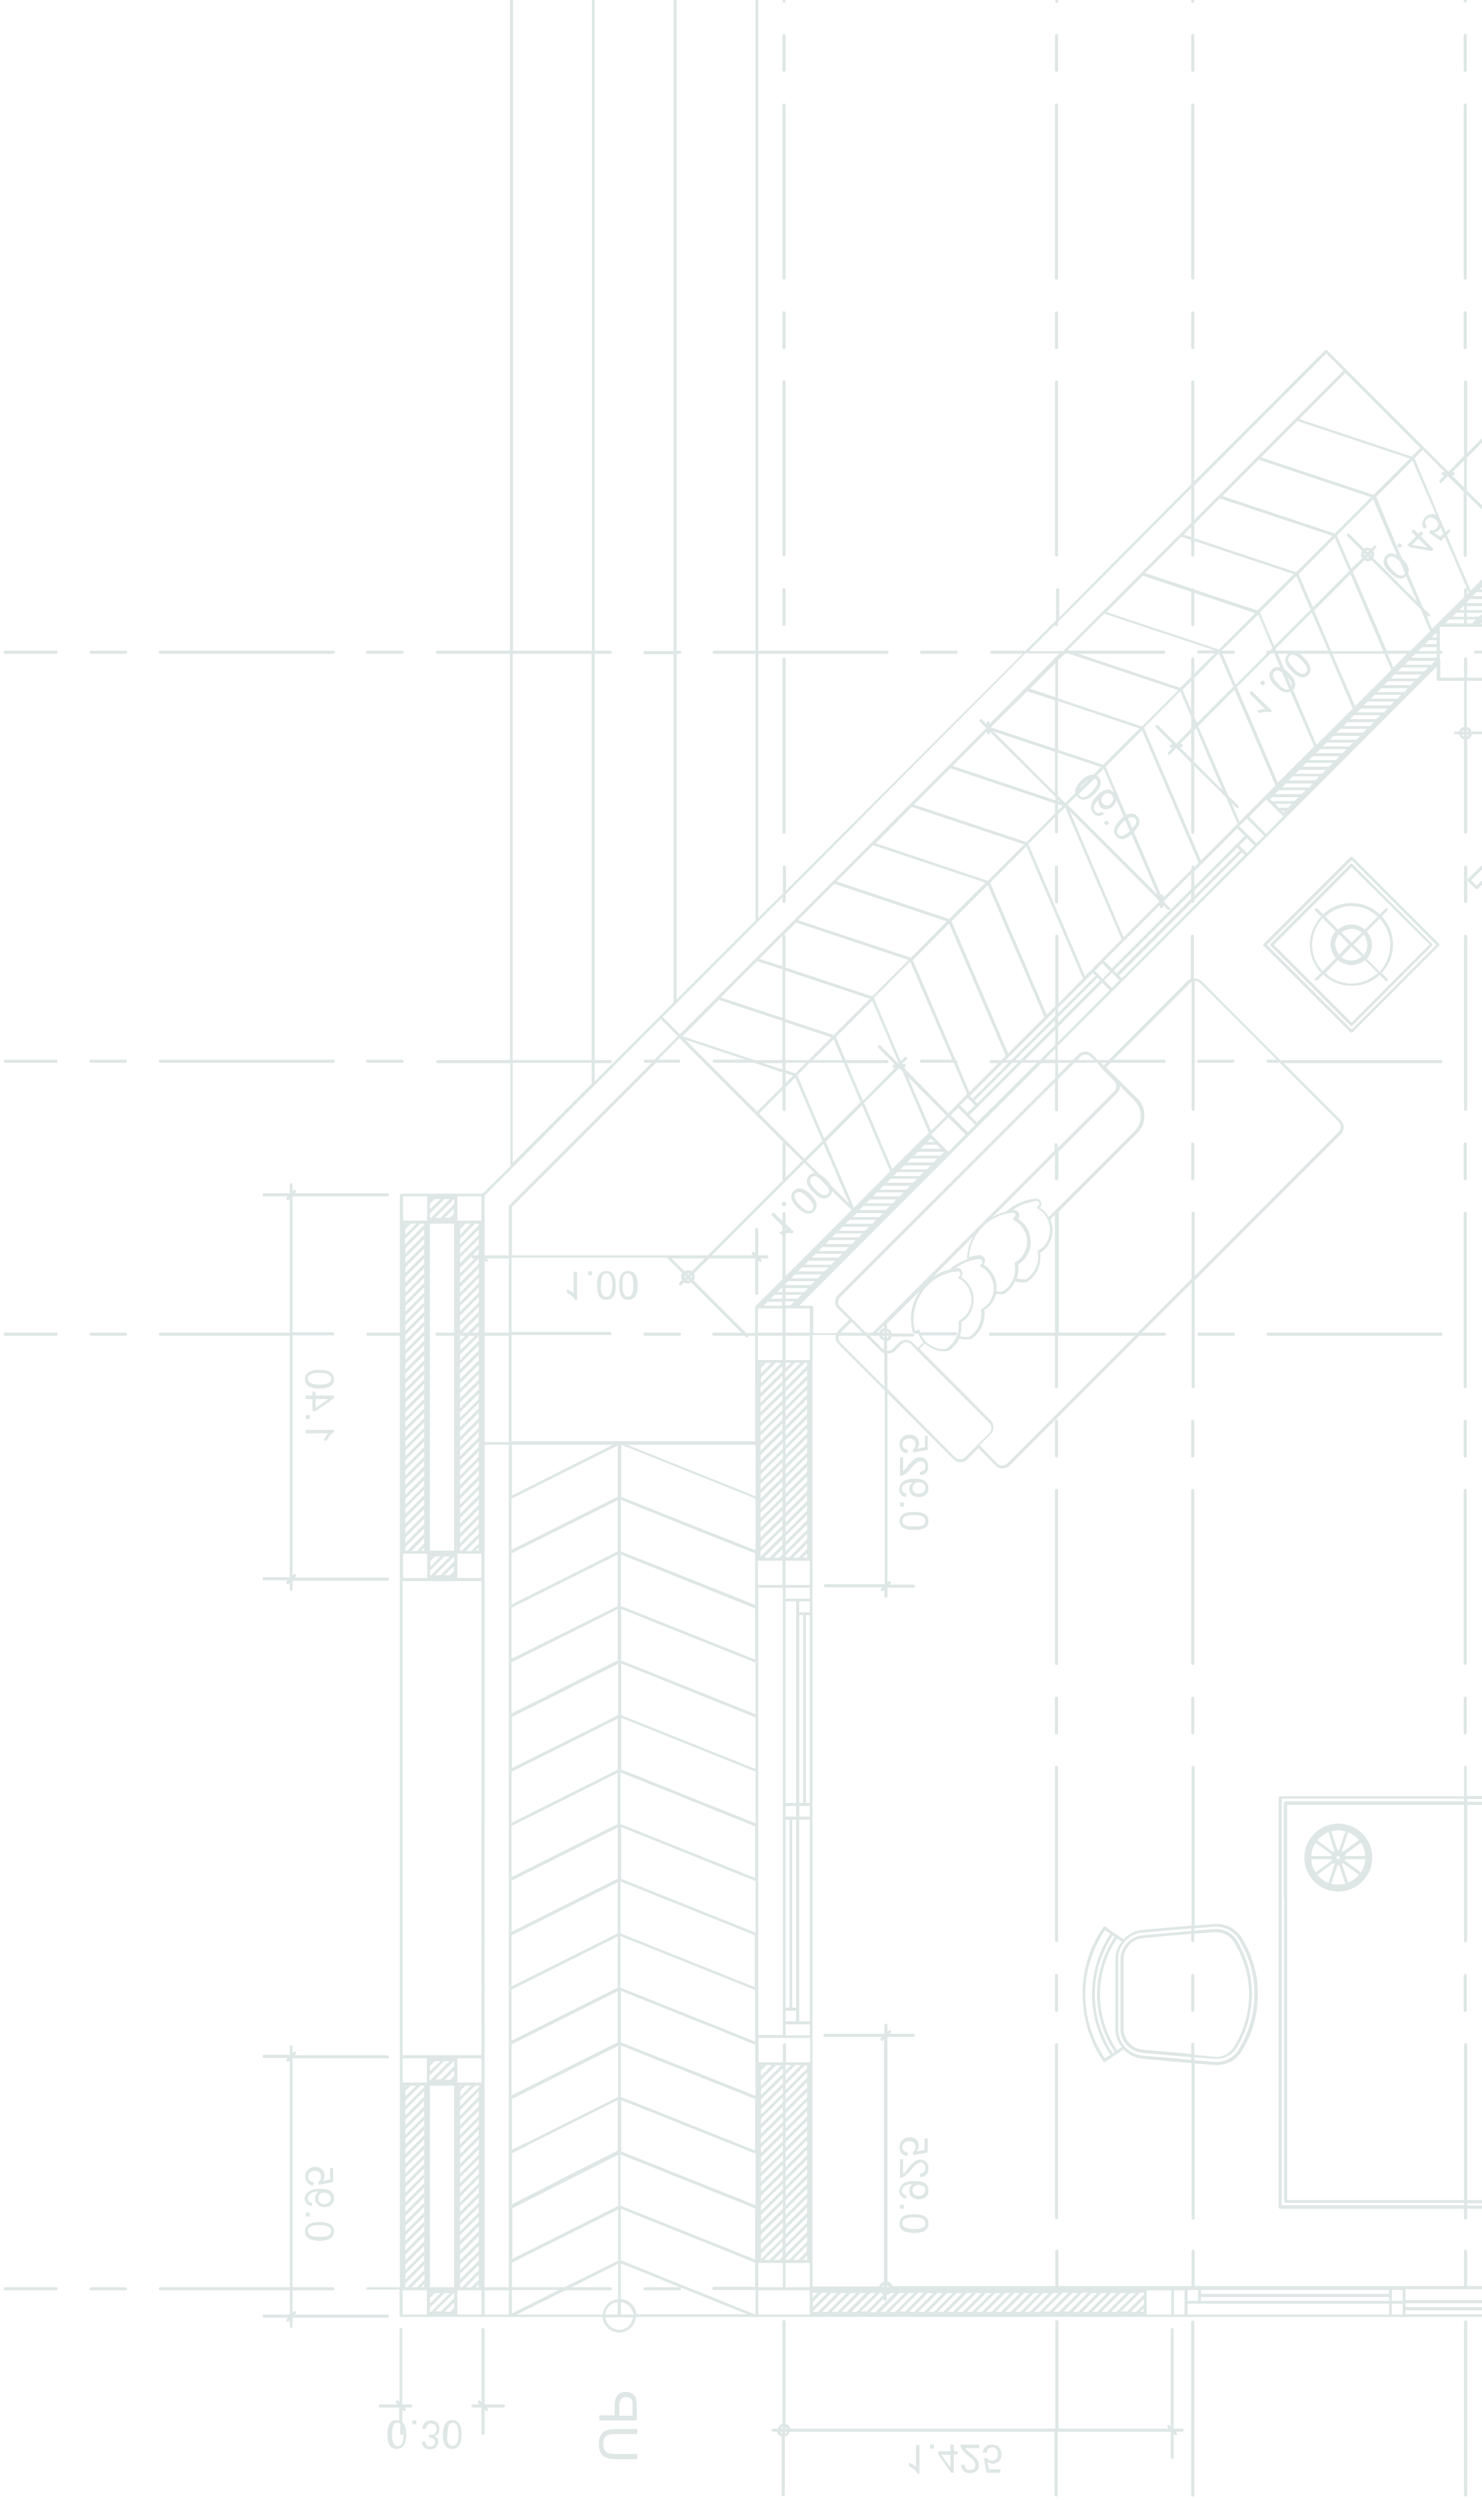 <svg width="325" height="548" fill="none" xmlns="http://www.w3.org/2000/svg"><g opacity=".3" fill="#91AEA8"><path d="M293.498 399.701a7.453 7.453 0 017.447 7.448c0 .342 0 .685-.085 1.027-.086.428-.172.856-.257 1.199a7.692 7.692 0 01-4.88 4.879c-.428.086-.77.257-1.198.257-.343 0-.685.086-1.027.086a7.453 7.453 0 01-7.448-7.448 7.453 7.453 0 017.448-7.448zm-5.907 7.106h4.366c0-.086 0-.257.085-.343l-3.51-2.568c-.599.856-.941 1.883-.941 2.911zm1.284-3.425l3.51 2.568.256-.256-1.284-4.109c-1.027.428-1.883 1.027-2.482 1.797zm4.623-2.225c-.514 0-1.028.085-1.541.256l1.369 4.109h.343l1.369-4.109c-.513-.085-1.027-.256-1.54-.256zm-.429 5.992c0 .171.172.342.429.342a.368.368 0 00.342-.342.368.368 0 00-.342-.342c-.257 0-.429.171-.429.342zm2.569-5.564l-1.37 4.109c.086.085.171.085.257.171l3.51-2.568c-.6-.685-1.456-1.284-2.397-1.712zm2.825 2.311l-3.51 2.568c.085.086.085.257.085.343h4.366c-.085-1.028-.342-2.055-.941-2.911zm-3.425 3.595c-.085.086-.085.257-.085.343l3.51 2.568a6.866 6.866 0 00.941-2.911h-4.366zm2.74 3.682l.257-.257-3.51-2.569c-.086.086-.171.172-.257.172l1.37 4.109c.685-.257 1.284-.685 1.797-1.113l.343-.342zm-4.28 1.883c.513 0 1.027-.086 1.54-.171l-1.369-4.109h-.343l-1.369 4.109c.513.171.941.171 1.541.171zm-2.141-.343l1.284-4.109a62.151 62.151 0 01-.256-.257l-3.51 2.569c.599.77 1.455 1.369 2.482 1.797zm-2.825-2.311l3.51-2.568c0-.086-.085-.257-.085-.343h-4.366c0 1.028.342 2.055.941 2.911zm1.197-197.155c-1.541-1.626-2.483-3.852-2.483-6.163 0-1.113.171-2.14.599-3.082.086-.257.172-.428.257-.685.428-.856.942-1.712 1.627-2.397l-1.284-1.284c-.086-.086-.086-.171-.086-.257 0-.085 0-.171.086-.257.085-.085.342-.085.428 0l1.284 1.284a8.948 8.948 0 016.249-2.482c2.397 0 4.537.942 6.164 2.482l1.284-1.284c.086-.085.342-.085.428 0 .086.086.086.343 0 .428l-1.284 1.284a9.102 9.102 0 012.482 6.25c0 2.397-.941 4.537-2.482 6.163l1.284 1.285c.086.085.086.342 0 .428a.243.243 0 01-.428 0l-1.284-1.284c-.685.684-1.541 1.198-2.397 1.626-.257.086-.428.171-.685.257-.942.342-1.969.514-3.082.514a9.099 9.099 0 01-6.249-2.483l-1.284 1.284c-.172.171-.343.171-.428 0-.086-.086-.086-.171-.086-.257 0-.085 0-.171.086-.171l1.284-1.199zm6.677-14.638c-2.226 0-4.28.856-5.736 2.311l2.74 2.825c.77-.685 1.798-1.113 2.996-1.113a4.39 4.39 0 012.911 1.113l2.825-2.825c-1.541-1.455-3.51-2.311-5.736-2.311zm-3.253 9.759c.171.342.342.599.514.856l.171-.171 1.969-2.055-2.14-2.226c-.514.6-.856 1.37-.856 2.226.085.514.171.942.342 1.37zm3.253 2.14c.856 0 1.627-.342 2.226-.856l-2.226-2.14-2.054 2.054-.172.172c.257.256.6.428.856.599.428.085.856.171 1.37.171zm.428-3.424l2.226 2.226c.514-.6.77-1.37.77-2.226 0-.856-.256-1.627-.77-2.226l-2.226 2.226zm1.798-2.654c-.599-.514-1.37-.856-2.226-.856-.856 0-1.626.342-2.226.856l2.226 2.14 2.226-2.14zm6.249 2.654c0-2.226-.941-4.281-2.311-5.736l-2.825 2.825c.685.856 1.113 1.798 1.113 2.996 0 1.113-.428 2.141-1.113 2.997l2.825 2.825c1.455-1.712 2.311-3.681 2.311-5.907zm-8.475 8.475a8.06 8.06 0 002.568-.428c.257-.086.428-.171.685-.257a9.574 9.574 0 002.483-1.627l-2.825-2.825a4.39 4.39 0 01-2.911 1.113c-.342 0-.77 0-1.113-.171a4.88 4.88 0 01-1.883-.942l-2.74 2.825c1.456 1.456 3.51 2.312 5.736 2.312zm-3.424-5.565c-.428-.513-.856-1.198-1.027-1.883-.086-.342-.172-.685-.172-1.027v-.086c0-1.113.428-2.14 1.113-2.91l-2.825-2.825c-.685.684-1.198 1.54-1.626 2.482-.086.257-.172.428-.257.685-.257.856-.428 1.712-.428 2.654 0 2.226.856 4.28 2.311 5.735l2.911-2.825z"/><path d="M277.145 206.829l19.005-19.005c.171-.086.342-.086.428 0l19.005 19.005c.171.085.171.342 0 .428l-11.729 11.728-.513.514-6.763 6.763c-.086.085-.343.085-.428 0l-15.923-15.838-.514-.513-2.654-2.654c0-.086-.085-.171-.085-.257.085 0 .085-.086.171-.171zm3.082 2.654l.513.513 15.667 15.666 7.019-7.02 11.557-11.556-18.576-18.577-18.577 18.577 2.397 2.397z"/><path d="M278.686 206.829l17.463-17.464c.172-.171.343-.171.428 0l17.464 17.464c.086.085.086.342 0 .428L303.084 218.3l-.514.514-5.993 5.992c-.085.171-.342.171-.428 0l-15.152-15.152-.514-.514-1.883-1.883c-.086-.086-.171-.172-.171-.257.171 0 .171-.086.257-.171zm2.311 1.883l.514.514 14.895 14.895 5.821-5.821.514-.514L313.528 207l-17.122-16.95-17.036 17.035 1.627 1.627zM131.87 533.591c.343-.514.771-.856 1.284-.942.514-.171 1.113-.256 1.798-.256h4.794v1.112h-4.794c-1.027 0-1.712.172-2.14.514-.343.343-.514.942-.514 1.712 0 .514.086 1.028.343 1.37.257.342.513.514.941.599a5.94 5.94 0 001.37.171h4.794v1.113h-4.794c-1.284 0-2.226-.257-2.739-.77-.6-.514-.856-1.37-.856-2.483-.086-.941.171-1.626.513-2.14zm2.911-4.109v-2.14c0-2.055.856-3.082 2.482-3.082.514 0 1.027.171 1.455.428.429.257.685.685.771 1.113.086.428.171 1.027.171 1.626v3.082h-8.218v-1.113h3.339v.086zm1.027 0h2.91v-2.14c0-.514 0-.856-.085-1.113-.086-.257-.171-.428-.428-.6a1.448 1.448 0 00-.856-.256c-1.028 0-1.541.684-1.541 1.969v2.14zm-9.674-244.58c-.342-.599-.941-1.113-1.797-1.541v-.77c.599.256 1.113.513 1.455.941v-4.794h.77v6.25h-.428v-.086zm2.826-6.25h.856v.856h-.856v-.856zm4.024-.084c1.37 0 2.055 1.028 2.055 3.168s-.685 3.167-2.055 3.167c-1.369 0-2.054-1.027-2.054-3.167 0-2.14.685-3.168 2.054-3.168zm-.941 5.051c.171.428.513.599.941.599.857 0 1.285-.856 1.285-2.568 0-1.712-.428-2.568-1.285-2.568-.856 0-1.198.856-1.198 2.568-.086.942.086 1.627.257 1.969zm5.734-5.051c1.37 0 2.055 1.028 2.055 3.168s-.685 3.167-2.055 3.167c-1.369 0-1.968-1.027-1.968-3.167-.086-2.14.599-3.168 1.968-3.168zm-.941 5.051c.171.428.513.599.856.599.856 0 1.198-.856 1.198-2.568 0-1.712-.428-2.568-1.198-2.568-.856 0-1.199.856-1.199 2.568 0 .942.172 1.627.343 1.969zm60.524 49.137c.086-.256.171-.428.342-.599.514-.513 1.37-.77 2.74-.77 2.14 0 3.167.685 3.167 1.969s-.856 1.883-2.653 1.969h-1.028c-1.797-.086-2.654-.771-2.654-1.969 0-.172 0-.343.086-.6zm1.712 1.713c.257.085.685.085 1.113.085h.257c.942 0 1.541-.085 1.969-.257.428-.256.514-.513.514-.941 0-.856-.771-1.284-2.483-1.284-1.113 0-1.798.171-2.226.513-.171.171-.342.428-.342.685v.086c0 .599.428.941 1.198 1.113zm-1.711-5.137h.856v.856h-.856v-.856zm.684-4.623c.599-.428 1.37-.6 2.568-.6 1.969 0 2.996.685 2.996 2.141 0 .599-.171 1.027-.599 1.369-.428.343-.856.514-1.541.514-.513 0-1.027-.171-1.455-.428-.428-.343-.599-.771-.599-1.37 0-.685.256-1.113.77-1.455-.856 0-1.455.171-1.798.428-.428.257-.599.599-.599 1.027 0 .599.343.942 1.027 1.027l-.085.771c-.514-.086-.856-.257-1.113-.514s-.428-.685-.428-1.198c.085-.771.342-1.284.856-1.712zm2.054 1.455c0 .342.172.685.343.856.257.257.599.342 1.027.342.343 0 .771-.085 1.027-.342.257-.257.429-.514.429-.942 0-.342-.086-.685-.343-.856-.257-.171-.599-.342-1.027-.342-.428 0-.771.085-1.027.342-.257.257-.429.6-.429.942zm1.712-2.824l-.086-.77c.343 0 .6-.086.857-.257.256-.171.342-.514.342-.942 0-.342-.086-.599-.257-.77-.171-.257-.428-.343-.77-.343-.257 0-.514.086-.856.343-.343.257-.771.685-1.37 1.37-.856 1.027-1.627 1.54-2.312 1.54v-4.109h.685v2.997c.257-.172.428-.343.6-.514l.513-.685c.685-.856 1.284-1.37 1.627-1.541.342-.171.685-.257.941-.257.514 0 .942.172 1.285.514.342.342.513.856.513 1.37.086 1.284-.513 1.969-1.712 2.054zm-3.938-6.762c0 .685.428 1.027 1.199 1.198l-.086.771c-.514-.086-.942-.257-1.284-.6-.257-.342-.428-.856-.428-1.369 0-.428.085-.771.257-1.113.256-.343.513-.599.856-.771a2.371 2.371 0 011.113-.256c.599 0 1.027.171 1.455.513.342.343.599.856.599 1.37 0 .428-.171.77-.428 1.198l1.712-.342v-2.483h.6v3.082l-3.168.599-.086-.684c.428-.257.6-.6.6-1.113 0-.428-.086-.685-.343-.942-.257-.257-.599-.342-1.027-.342-.428 0-.77.085-1.027.342-.343.171-.514.514-.514.942zm2.569 168.731c2.14 0 3.167.684 3.167 2.054 0 1.37-1.027 2.055-3.167 2.055-2.14 0-3.168-.685-3.168-2.055s1.028-2.054 3.168-2.054zm0 3.253c.942 0 1.541-.086 1.969-.343.428-.171.514-.513.514-.941 0-.857-.771-1.285-2.483-1.285-1.712 0-2.568.428-2.568 1.199 0 .942.856 1.37 2.568 1.37zm-3.081-5.308h.856v.856h-.856v-.856zm.684-4.624c.599-.428 1.37-.599 2.568-.599 1.969 0 2.996.685 2.996 2.14 0 .6-.171 1.028-.599 1.37-.428.343-.856.514-1.541.514a2.322 2.322 0 01-1.455-.514c-.428-.342-.599-.77-.599-1.37 0-.684.256-1.112.77-1.455-.856 0-1.455.171-1.798.428-.428.257-.599.599-.599 1.027 0 .514.343.856 1.027 1.028l-.085.685c-.514-.086-.856-.257-1.113-.514-.257-.343-.428-.685-.428-1.199a2.346 2.346 0 01.856-1.541zm2.054 1.456c0 .342.172.685.343.856.257.171.599.342 1.027.342.343 0 .771-.085 1.027-.342.257-.257.429-.514.429-.856 0-.343-.086-.685-.343-.856-.257-.171-.599-.343-1.027-.343-.428 0-.771.086-1.027.343-.257.171-.429.513-.429.856zm-1.369-4.28l.513-.684c.685-.856 1.285-1.37 1.627-1.541.342-.171.685-.257.942-.257.513 0 .941.171 1.284.514.342.342.513.856.513 1.369 0 1.199-.599 1.884-1.797 1.969l-.086-.77c.342 0 .599-.086.856-.343.257-.171.343-.513.343-.941 0-.343-.086-.6-.257-.771-.172-.257-.428-.342-.771-.342-.257 0-.513.085-.856.342-.342.171-.77.685-1.37 1.37-.856 1.027-1.626 1.626-2.311 1.626v-4.109h.685v3.082c.257-.085.514-.257.685-.514zm2.739-5.479c0 .428-.172.77-.428 1.198l1.712-.342V468.7h.685v3.082l-3.168.599-.086-.685c.428-.256.6-.599.6-1.112 0-.429-.086-.685-.343-.942-.257-.257-.599-.343-1.027-.343-.428 0-.77.086-1.027.343-.343.171-.514.513-.514.942 0 .684.428 1.027 1.199 1.198l-.086.77c-.514-.085-.942-.256-1.284-.599-.257-.342-.428-.856-.428-1.369 0-.429.085-.857.257-1.113.256-.343.513-.514.856-.771a2.372 2.372 0 011.113-.257c.599 0 1.027.172 1.455.514.342.342.514.77.514 1.37zm-.342 71.739c-.257-.599-.942-1.113-1.798-1.541v-.77c.599.256 1.113.513 1.541.941v-4.794h.771v6.25h-.514v-.086zm2.824-6.25h.856v.856h-.856v-.856zm4.454 1.456v-1.456h.77v1.456h.856v.685h-.856v4.023h-.599l-2.825-4.023v-.685h2.654zm0 3.51v-2.74h-1.969l1.969 2.74zm2.395-.514l.771-.086c0 .343.085.6.257.856.171.257.513.343.856.343.342 0 .599-.086.856-.257s.342-.428.342-.77c0-.257-.085-.514-.257-.857-.171-.342-.684-.77-1.455-1.369-1.027-.856-1.541-1.627-1.541-2.312h4.109v.771h-3.082c.172.257.343.428.514.599l.685.514c.856.685 1.37 1.284 1.541 1.626.171.343.257.685.257 1.028 0 .513-.172.941-.514 1.198-.342.342-.856.514-1.37.514-1.198 0-1.883-.6-1.969-1.798zm8.646 1.712h-3.082l-.599-3.167.685-.086c.257.428.599.599 1.113.599.428 0 .684-.085.941-.428.257-.257.343-.599.343-1.027 0-.428-.086-.771-.343-1.027-.257-.343-.513-.428-.941-.428-.685 0-1.028.428-1.199 1.198l-.856-.085c.086-.514.257-.942.685-1.285.342-.342.77-.428 1.37-.428.428 0 .77.086 1.113.257.342.171.513.428.684.771.172.342.257.685.257 1.113 0 .599-.171 1.112-.513 1.455-.343.342-.857.599-1.37.599-.428 0-.771-.171-1.199-.428l.343 1.627h2.482v.77h.086zm87.49-421.785l-.599-.6.599-.599.599.599-.599.6zm3.596-2.654l-1.027-1.027.514-.514 1.027 1.027.599-.599.514.514-.599.599 2.825 2.825-.428.428-4.794-.856-.514-.514 1.883-1.883zm2.483 2.483l-1.969-1.969-1.37 1.369 3.339.6zm-34.072 35.783l-.342.343c-.685-.257-1.455-.171-2.397.171l-.514-.514c.6-.256 1.199-.428 1.712-.428l-3.424-3.424.514-.514 4.451 4.366zm-2.054-6.764l.599.685-.599.599-.599-.599.599-.685zM171.936 264.527l-.599-.6.599-.599.599.599-.599.6zm2.138-3.509c.941-.942 2.225-.685 3.681.77 1.455 1.456 1.712 2.74.77 3.681-.942.942-2.14.685-3.595-.77-1.541-1.455-1.798-2.74-.856-3.681zm1.369 3.167c.685.685 1.199 1.028 1.627 1.199.428.171.77 0 1.027-.257.599-.599.257-1.455-.942-2.654-1.198-1.198-2.054-1.455-2.653-.942-.6.514-.257 1.456.941 2.654zm67.204-83.209l-.599-.599.599-.6.599.6-.599.599zM106.275 510.647v16.351h4.109c.171 0 .343.171.343.342s-.172.343-.343.343h-3.681l.257.256c.085.086.085.343 0 .428-.171.086-.343.086-.428 0l-.257-.256v5.222a.368.368 0 01-.342.342c-.172 0-.343-.171-.343-.342v-5.65h-1.883c-.171 0-.343-.172-.343-.343 0-.171.172-.342.343-.342h1.455l-.257-.257c-.085-.086-.085-.171-.085-.257s0-.171.085-.257c.086-.085.343-.085.428 0l.257.257v-15.923c0-.171.171-.342.343-.342.171.085.342.171.342.428zm-22.772 16.351h3.681l-.256-.257c-.086-.086-.086-.171-.086-.257s0-.171.086-.257c.17-.171.342-.171.428 0l.257.257v-15.923c0-.171.17-.342.342-.342.171 0 .257.171.257.342v16.437h1.883c.171 0 .343.171.343.342s-.172.343-.343.343H88.64l.257.256c.085.086.085.343 0 .428-.086.086-.343.086-.428 0l-.257-.256v2.739c.599.514.856 1.37.856 2.739 0 2.055-.685 3.168-2.055 3.168s-2.054-1.027-2.054-3.168c0-2.14.684-3.167 2.054-3.167.171 0 .343.086.514.086v-2.825h-4.195c-.171 0-.342-.172-.342-.343.17-.171.342-.342.513-.342zm3.681 4.023c-.856 0-1.198.856-1.198 2.568 0 .942.086 1.541.342 1.969.172.428.514.6.942.6.856 0 1.199-.856 1.199-2.483 0-.514 0-.856-.086-1.198v.941c0 .171-.171.343-.257.343-.171 0-.342-.172-.342-.343v-2.14c-.257-.171-.428-.257-.6-.257zm3.253-.513h.856v.856h-.856v-.856zm5.308.428c.428.343.599.771.599 1.456 0 .856-.343 1.369-1.113 1.54.6.257.856.685.856 1.285 0 .428-.171.77-.428 1.112-.343.343-.77.514-1.37.514-.514 0-.942-.171-1.198-.428-.343-.257-.514-.685-.6-1.198l.77-.086c.087.77.515 1.113 1.114 1.113.342 0 .513-.086.77-.257.172-.171.257-.428.257-.685 0-.257 0-.428-.171-.599-.171-.171-.343-.257-.428-.343-.171-.085-.428-.085-.685-.085l-.086-.685a1.5 1.5 0 00.514.086c.342 0 .685-.086.856-.343.171-.257.343-.513.343-.856 0-.342-.086-.685-.343-.942-.257-.256-.514-.342-.856-.342-.685 0-1.027.428-1.199 1.199l-.77-.086c.086-.514.257-.942.6-1.284.342-.343.855-.514 1.369-.514.342-.085.77.086 1.198.428zm3.423-.514c1.37 0 2.055 1.027 2.055 3.167 0 2.055-.685 3.168-2.055 3.168s-2.055-1.027-2.055-3.168c.086-2.14.771-3.167 2.055-3.167zm-.856 5.051c.171.428.514.599.942.599.856 0 1.284-.856 1.284-2.483 0-1.712-.428-2.568-1.199-2.568-.856 0-1.198.856-1.198 2.568-.171.856-.086 1.541.171 1.884zm-28.249-48.452c2.055 0 3.168.685 3.168 2.055s-1.028 2.055-3.168 2.055-3.167-.685-3.167-2.055 1.112-2.055 3.167-2.055zm0 3.254c.942 0 1.54-.086 1.969-.343.428-.171.6-.514.6-.942 0-.856-.857-1.284-2.569-1.284s-2.568.428-2.568 1.284c.085.857.856 1.285 2.568 1.285zm-2.997-5.31h.856v.856h-.856v-.856zm.686-4.622c.513-.428 1.37-.599 2.568-.599 1.969 0 2.91.685 2.91 2.14 0 .6-.17 1.028-.599 1.37-.342.342-.856.514-1.455.514a2.328 2.328 0 01-1.455-.514c-.428-.342-.6-.77-.6-1.37 0-.685.257-1.113.77-1.541-.855 0-1.455.172-1.797.428-.342.257-.6.6-.6 1.028 0 .599.343.941.942 1.027l-.085.685c-.514-.086-.856-.257-1.113-.514s-.428-.685-.428-1.198c.085-.514.342-1.028.942-1.456zm2.054 1.456c0 .428.086.685.343.941.256.257.513.343.941.343.428 0 .77-.086 1.028-.343.342-.256.428-.513.428-.941 0-.343-.172-.6-.428-.856-.257-.257-.6-.343-1.028-.343-.428 0-.77.086-1.027.343-.086.256-.257.513-.257.856zm-2.226-4.708c0 .685.342 1.113 1.198 1.199l-.085.77c-.514-.085-.942-.256-1.199-.599-.342-.342-.513-.856-.513-1.37 0-.428.085-.77.256-1.113a1.68 1.68 0 01.77-.77 2.372 2.372 0 011.114-.257c.599 0 1.027.171 1.455.514.342.342.6.856.6 1.37 0 .428-.086.77-.429 1.198l1.627-.342v-2.483h.685v3.082l-3.168.599-.086-.685c.428-.257.6-.599.6-1.113 0-.428-.086-.684-.343-.941-.257-.257-.599-.343-1.027-.343-.428 0-.77.086-1.113.343-.171.171-.342.513-.342.941zm-.513-163.683h6.164v.514c-.6.257-1.113.856-1.541 1.798h-.685c.257-.6.513-1.113.941-1.541h-4.88v-.771zm-.001-3.252h.856v.856h-.856v-.856zm1.456-4.28v-.856h.685v.856h4.024v.599l-4.024 2.825h-.685v-2.654h-1.455v-.77h1.455zm.685 2.739l2.74-1.969h-2.74v1.969zm.856-8.39c2.055 0 3.168.684 3.168 2.054 0 1.37-1.028 2.055-3.168 2.055s-3.167-.685-3.167-2.055 1.112-2.054 3.167-2.054zm0 3.253c.942 0 1.54-.086 1.969-.343.428-.257.6-.513.6-.941 0-.857-.857-1.285-2.569-1.285s-2.568.428-2.568 1.199c.085.942.856 1.37 2.568 1.37z"/><path d="M64.156 448.583v1.455l.257-.257c.085-.085.342-.085.428 0 .085.171.085.343 0 .428l-.257.257h20.375c.17 0 .342.171.342.342 0 .172-.086.343-.343.343H64.156v50.166h8.903c.171 0 .257.171.257.342s-.086.342-.257.342h-8.903v4.88l.257-.257c.085-.085.342-.085.428 0 .085.171.085.343 0 .428l-.257.257h20.375c.17 0 .342.171.342.343 0 .171-.086.342-.343.342H64.156v1.969c0 .171-.171.342-.257.342a.368.368 0 01-.342-.342v-1.455l-.172.256c-.17.172-.342.172-.513 0 0-.085-.086-.085-.086-.256 0-.086 0-.172.086-.257l.257-.257h-5.223a.368.368 0 01-.342-.342c0-.172.086-.343.343-.343h5.65v-5.308H35.135c-.171 0-.342-.085-.342-.342 0-.171.17-.342.342-.342h28.422v-49.738l-.172.257a.55.55 0 01-.513 0c0-.086-.086-.171-.086-.257s0-.171.086-.257l.257-.257h-5.223a.368.368 0 01-.342-.342c0-.171.086-.343.343-.343h5.65v-1.797c0-.172.17-.343.342-.343.171 0 .257.171.257.343zm0-188.934v1.455l.257-.256c.085-.086.342-.086.428 0 .085.085.085.342 0 .428l-.257.256h20.375c.17 0 .342.172.342.343 0 .171-.086.342-.343.342H64.156v29.792h8.903c.171 0 .257.171.257.342s-.086.342-.257.342h-8.903v52.649l.257-.257c.085-.086.342-.086.428 0 .085.085.085.342 0 .428l-.257.257h20.375c.17 0 .342.171.342.342s-.086.343-.343.343H64.156v1.883c0 .171-.171.342-.257.342a.368.368 0 01-.342-.342v-1.455l-.172.256a.544.544 0 01-.513 0c0-.085-.086-.171-.086-.256 0-.086 0-.172.086-.257l.257-.257h-5.223a.368.368 0 01-.342-.342c0-.172.086-.343.343-.343h5.65v-52.905H35.135a.368.368 0 01-.342-.342c0-.172.17-.343.342-.343h28.422v-29.363l-.172.257a.55.55 0 01-.513 0c0-.086-.086-.171-.086-.257s0-.171.086-.257l.257-.257h-5.223a.368.368 0 01-.342-.342c0-.171.086-.343.343-.343h5.65v-1.883c0-.171.17-.342.342-.342.171.085.257.171.257.342zm-51.535 242.01c0 .171-.171.342-.257.342h-11.3c-.171 0-.257-.085-.257-.342 0-.171.172-.343.257-.343h11.3c.171 0 .257.172.257.343zm128.495 0c0-.171.085-.343.342-.343h7.534c.171 0 .342.172.342.343 0 .171-.086.342-.342.342h-7.534c-.257-.085-.342-.171-.342-.342zm-113.256 0a.368.368 0 01-.343.342h-7.534c-.17 0-.342-.085-.342-.342 0-.171.171-.343.343-.343h7.533c.171 0 .342.172.342.343zM321.66 7.792v7.619a.368.368 0 01-.342.342c-.171 0-.343-.171-.343-.342V7.79c0-.17.172-.342.343-.342.257.086.342.171.342.343zm0 15.238v37.924c0 .171-.171.342-.342.342s-.343-.171-.343-.342V23.03c0-.171.172-.343.343-.343.257 0 .342.172.342.343zm0 45.543v7.619c0 .171-.171.342-.342.342s-.343-.17-.343-.342v-7.62c0-.17.172-.341.343-.341.257 0 .342.17.342.342zm0 303.648v7.619c0 .172-.171.343-.342.343a.369.369 0 01-.343-.343v-7.619c0-.171.172-.342.343-.342.257 0 .342.171.342.342zm0-60.695v7.619a.368.368 0 01-.342.342c-.171 0-.343-.171-.343-.342v-7.619c0-.171.172-.342.343-.342.257 0 .342.171.342.342zm0-45.543v37.924a.368.368 0 01-.342.342c-.171 0-.343-.171-.343-.342v-38.01c0-.171.172-.342.343-.342.257.085.342.257.342.428zm0 167.02v7.619a.368.368 0 01-.342.342c-.171 0-.343-.171-.343-.342v-7.619c0-.172.172-.343.343-.343.257 0 .342.086.342.343zm0-106.325v37.924c0 .171-.171.343-.342.343s-.343-.172-.343-.343v-37.924c0-.171.172-.342.343-.342.257 0 .342.171.342.342zm-.256-121.819c.171 0 .342.172.342.343v37.924a.368.368 0 01-.342.342c-.172 0-.343-.171-.343-.342v-37.924c0-.171.171-.343.343-.343zm.256 45.886v7.619a.368.368 0 01-.342.342c-.171 0-.343-.171-.343-.342v-7.619c0-.171.172-.343.343-.343.257 0 .342.172.342.343zm-.256-52.82c-.172 0-.343-.171-.343-.342v-7.534c0-.171.171-.342.343-.342.171 0 .342.171.342.342v7.619c-.086.086-.171.257-.342.257zm-.343 348.935v-37.924c0-.171.171-.342.343-.342.171 0 .342.171.342.342v37.924c0 .171-.171.343-.342.343a.369.369 0 01-.343-.343zm-89.372-220.524c.171 0 .342.171.342.342v37.924c0 .171-.085.343-.342.343-.171 0-.343-.172-.343-.343v-37.924c.086-.171.172-.342.343-.342zm.342-318.544v7.619c0 .17-.085.342-.342.342-.171 0-.343-.171-.343-.342V7.79c0-.17.086-.342.343-.342.257.086.342.171.342.343zm0 364.429v7.619c0 .172-.085.343-.342.343a.369.369 0 01-.343-.343v-7.619c0-.171.086-.342.343-.342s.342.171.342.342zM231.432.002v.257c0 .171.086.342.343.342a.368.368 0 00.342-.342V.002h-.685zm.599 433.001v7.619c0 .171-.085.342-.342.342-.171 0-.343-.171-.343-.342v-7.619c0-.172.086-.343.343-.343s.342.086.342.343zm0-45.629v37.924c0 .171-.085.342-.342.342-.171 0-.343-.171-.343-.342v-37.924c0-.172.086-.343.343-.343.257.086.342.171.342.343zm0-75.848v7.619c0 .171-.085.342-.342.342-.171 0-.343-.171-.343-.342v-7.619c0-.171.086-.342.343-.342s.342.171.342.342zm0 136.629v37.924c0 .171-.085.342-.342.342-.171 0-.343-.171-.343-.342v-37.924c0-.171.086-.343.343-.343s.342.172.342.343zm0-425.125v37.924c0 .171-.085.342-.342.342-.171 0-.343-.171-.343-.342V23.03c0-.171.086-.343.343-.343s.342.172.342.343zm0 45.543v7.619c0 .171-.085.342-.342.342-.171 0-.343-.17-.343-.342v-7.62c0-.17.086-.341.343-.341s.342.17.342.342zm0 15.152v37.924c0 .171-.085.343-.342.343-.171 0-.343-.172-.343-.343V83.725c0-.171.086-.342.343-.342s.342.171.342.342zm0 106.324v7.619c0 .172-.085.343-.342.343a.369.369 0 01-.343-.343v-7.619c0-.171.086-.342.343-.342s.342.171.342.342zM261.223.002v.257c0 .171.172.342.343.342a.368.368 0 00.342-.342V.002h-.685zm0 258.362v-7.619c0-.171.172-.343.343-.343.171 0 .342.172.342.343v7.619a.368.368 0 01-.342.342c-.171 0-.343-.171-.343-.342zm-19.262 164.023c.086-.171.343-.171.428-.086l1.712 1.199 1.028.685 1.284.856c1.027-1.113 2.482-1.884 4.194-2.055l10.701-.941v-34.671c0-.172.172-.343.343-.343.171 0 .342.171.342.343v34.671l4.281-.343c2.482-.171 4.794.942 6.078 3.082 1.712 2.739 2.739 5.736 3.253 8.732.085.257.085.599.085.856.6 5.222-.513 10.53-3.338 15.152-1.284 2.141-3.596 3.253-6.078 3.082l-4.281-.342v33.9c0 .171-.171.343-.342.343s-.343-.172-.343-.343v-33.986l-3.167-.257-.856-.085-6.678-.6c-1.626-.171-3.081-.856-4.194-2.054l-1.284.856-1.028.685-1.712 1.198c-.171.086-.342.086-.428-.085-3.082-4.452-4.537-9.588-4.537-14.725-.086-5.136 1.455-10.273 4.537-14.724zm19.947 29.192l4.28.342c2.226.172 4.366-.856 5.479-2.739a23.616 23.616 0 003.338-14.296c0-.257-.085-.6-.085-.857-.428-3.081-1.541-6.163-3.253-8.988a5.876 5.876 0 00-5.479-2.74l-4.28.343v.513l4.366-.342c1.969-.171 3.938.77 4.965 2.483 1.712 2.825 2.825 5.992 3.167 9.16 0 .342.086.599.086.856.342 4.622-.771 9.331-3.253 13.44-1.027 1.712-2.996 2.654-4.965 2.482l-4.366-.342v.685zm0-3.424v2.225l4.366.428c1.797.172 3.424-.684 4.366-2.225 2.397-3.853 3.424-8.219 3.253-12.499 0-.257 0-.599-.086-.942-.257-3.253-1.37-6.506-3.167-9.416-.942-1.541-2.569-2.312-4.366-2.226l-4.366.342v1.456c0 .171-.172.342-.343.342a.368.368 0 01-.342-.342v-1.456l-10.53.942c-2.397.171-4.28 2.226-4.28 4.623v15.238c0 2.397 1.883 4.451 4.28 4.623l8.218.684.856.086 1.456.171v-2.14c0-.171.171-.342.342-.342s.257.085.343.171v.257zm-11.301 2.397l7.191.599.857.085 2.568.257v-.599l-2.055-.171-.856-.086-7.705-.685c-2.739-.256-4.879-2.482-4.879-5.222v-15.238c0-2.739 2.14-5.05 4.879-5.307l10.616-.942v-.599l-10.701.941c-2.996.257-5.308 2.74-5.308 5.822v15.238c0 3.167 2.312 5.65 5.393 5.907zm-4.622-1.884c-.856-1.113-1.37-2.482-1.37-3.938v-15.238c0-1.541.514-2.825 1.37-3.938l-1.028-.684a21.983 21.983 0 000 24.483l1.028-.685zm-1.541 1.028c-2.568-3.853-3.853-8.219-3.853-12.585 0-4.366 1.285-8.732 3.853-12.584l-.428-.342c-5.222 7.876-5.222 17.892 0 25.853l.428-.342zm-2.14 1.455l1.198-.771c-2.654-4.023-4.023-8.646-4.023-13.269 0-4.622 1.369-9.245 4.023-13.269l-1.198-.77c-5.736 8.561-5.736 19.518 0 28.079zm19.602-124.473v37.924c0 .171-.171.343-.342.343s-.343-.172-.343-.343v-37.924c0-.171.172-.342.343-.342.171 0 .342.171.342.342z"/><path d="M261.908 433.003v7.619a.368.368 0 01-.342.342c-.171 0-.343-.171-.343-.342v-7.619c0-.172.172-.343.343-.343.171 0 .342.086.342.343zm-.687 113.857v-37.924c0-.171.172-.342.343-.342.171 0 .342.171.342.342v37.924c0 .171-.171.343-.342.343s-.343-.172-.343-.343zm.687-174.639v7.619c0 .172-.171.343-.342.343a.369.369 0 01-.343-.343v-7.619c0-.171.172-.342.343-.342.171 0 .342.171.342.342zm-.002-303.648v7.619c0 .171-.171.342-.342.342s-.343-.17-.343-.342v-7.62c0-.17.172-.341.343-.341.171 0 .342.17.342.342zm0-45.543v37.924c0 .171-.171.342-.342.342s-.343-.171-.343-.342V23.03c0-.171.172-.343.343-.343.171 0 .342.172.342.343zm.002 288.496v7.619a.368.368 0 01-.342.342c-.171 0-.343-.171-.343-.342v-7.619c0-.171.172-.342.343-.342.171 0 .342.171.342.342zm0-303.734v7.619a.368.368 0 01-.342.342c-.171 0-.343-.171-.343-.342V7.79c0-.17.172-.342.343-.342.171.086.342.171.342.343zm-89.631 121.476v7.619c0 .171-.171.343-.342.343s-.343-.172-.343-.343v-7.619c0-.171.086-.342.343-.342.171 0 .342.171.342.342zm0 15.238v37.924c0 .172-.171.343-.342.343a.369.369 0 01-.343-.343v-37.924c0-.171.086-.342.343-.342.171 0 .342.171.342.342zm0-60.781v37.924c0 .171-.171.343-.342.343s-.343-.172-.343-.343V83.725c0-.171.086-.342.343-.342.171 0 .342.171.342.342zm0-15.152v7.619c0 .171-.171.342-.342.342s-.343-.17-.343-.342v-7.62c0-.17.086-.341.343-.341.171 0 .342.17.342.342zm0-45.543v37.924c0 .171-.171.342-.342.342s-.343-.171-.343-.342V23.03c0-.171.086-.343.343-.343.171 0 .342.172.342.343zm0-15.238v7.619a.368.368 0 01-.342.342c-.171 0-.343-.171-.343-.342V7.79c0-.17.086-.342.343-.342.171.086.342.171.342.343zm-2.569 524.515h.856c.172-.514.514-.942 1.028-1.028V508.85c0-.171.085-.342.342-.342.171 0 .343.171.343.342v22.429c.513.086.941.514 1.027 1.028h58.127V508.85c0-.171.086-.342.342-.342.172 0 .343.171.343.342v23.457h24.227l-.257-.257c-.086-.086-.086-.171-.086-.257s0-.171.086-.171c.085-.172.342-.172.428 0l.257.257v-21.317c0-.171.085-.342.256-.342.172 0 .343.171.343.342v21.745h1.883c.171 0 .343.171.343.342s-.172.342-.343.342h-1.455l.257.257c.085.086.085.343 0 .428-.171.172-.343.172-.428 0l-.257-.257v5.222a.368.368 0 01-.343.343c-.171 0-.256-.171-.256-.343v-5.65h-24.826v13.869c0 .171-.086.342-.343.342a.368.368 0 01-.342-.342v-13.869h-58.127a1.277 1.277 0 01-1.028 1.028v12.755c0 .171-.171.343-.342.343s-.343-.172-.343-.343v-12.755a1.278 1.278 0 01-1.027-1.028h-.856a.368.368 0 01-.342-.342c0-.171.342-.342.513-.342zm2.569-.343v.428h.342c-.086-.257-.171-.342-.342-.428zm.342 1.027h-.428v.428c.257-.085.342-.256.428-.428zm-1.027.428v-.428h-.428c.171.172.256.343.428.428zm0-1.112v-.428a1.016 1.016 0 00-.428.428h.428zm144.763-239.873c0 .171-.171.343-.342.343h-37.924c-.171 0-.342-.172-.342-.343 0-.171.171-.342.342-.342h37.924c.171 0 .342.171.342.342zm-45.544 0c0 .171-.172.343-.343.343h-7.533a.369.369 0 01-.343-.343c0-.171.171-.342.343-.342h7.533c.171 0 .343.171.343.342zm-242.951 0c0 .171-.172.343-.343.343h-7.534c-.17 0-.342-.172-.342-.343 0-.171.171-.342.343-.342h7.533c.171 0 .342.171.342.342zm-15.239 0c0 .171-.171.343-.257.343h-11.3c-.171 0-.257-.172-.257-.343 0-.171.172-.342.257-.342h11.3c.171 0 .257.171.257.342zm136.713 0c0 .171-.086.343-.342.343h-7.534c-.171 0-.342-.172-.342-.343 0-.171.085-.342.342-.342h7.534c.171 0 .342.171.342.342zM73.4 232.596c0 .172-.085.343-.256.343h-38.01a.368.368 0 01-.342-.343c0-.171.17-.342.342-.342h38.01c.17.086.256.257.256.342zm-45.54 0a.368.368 0 01-.343.343h-7.534a.368.368 0 01-.342-.343c0-.171.171-.342.343-.342h7.533c.171.086.342.257.342.342zm60.695 0a.368.368 0 01-.343.343h-7.619a.368.368 0 01-.342-.343c0-.171.171-.342.342-.342h7.62c.17.086.342.257.342.342zm173.951 0c0-.171.172-.342.343-.342h7.533c.171 0 .343.171.343.342a.369.369 0 01-.343.343h-7.533c-.171 0-.343-.086-.343-.343zm-249.885 0c0 .172-.171.343-.257.343h-11.3c-.171 0-.257-.171-.257-.343 0-.171.172-.342.257-.342h11.3c.171.086.257.257.257.342zm197.41-89.631c0 .172-.171.343-.342.343h-7.619a.369.369 0 01-.343-.343c0-.171.172-.342.343-.342h7.619c.257 0 .342.171.342.342zm-136.631 0c0 .172-.085.343-.256.343h-38.01a.368.368 0 01-.342-.343c0-.171.17-.342.342-.342h38.01c.17 0 .256.171.256.342zm15.155 0a.368.368 0 01-.343.343h-7.619a.368.368 0 01-.342-.343c0-.171.171-.342.342-.342h7.62c.17 0 .342.171.342.342zm-75.934 0c0 .172-.171.343-.257.343h-11.3c-.171 0-.257-.171-.257-.343 0-.171.172-.342.257-.342h11.3c.171 0 .257.171.257.342zm15.239 0a.368.368 0 01-.343.343h-7.534a.368.368 0 01-.342-.343c0-.171.171-.342.343-.342h7.533c.171 0 .342.171.342.342zm295.77 51.878l-1.712-1.712c0-.086-.085-.171-.085-.257 0-.085 0-.171.085-.257l3.082-2.996v.942l-2.397 2.397 1.199 1.198L325 192.96v.941l-.942.942c-.171.086-.342.086-.428 0zm-.342-51.878c0-.171.085-.342.342-.342H325v.599h-1.37c-.257.086-.342-.085-.342-.257zM321.66.002v.257a.368.368 0 01-.342.342c-.171 0-.343-.171-.343-.342V.002h.685z"/><path d="M172.277.002v.257a.368.368 0 01-.342.342.368.368 0 01-.343-.342V.002h.685zm-60.01 467.072v4.109l2.739-1.37.514.514-3.253 1.626v11.215l7.961-4.024-1.455 1.456-6.506 3.253v3.253l-.685.685v-21.402l.685.685zm7.961 12.156l1.969-1.027.77-.428.514.513-2.654 1.37-1.969.942 1.37-1.37zm52.049-61.808v9.759l-.599.599v-11.043l.599.685zm2.996 2.996v4.708l-.684.685v-6.078l.684.685zm-94.595 80.899h7.02V292.778h-7.02a.368.368 0 01-.343-.343c0-.171.171-.342.343-.342h7.02v-30.134c0-.171.17-.342.342-.342h17.806l6.078-5.993v-22.6H96.001a.368.368 0 01-.342-.342c0-.171.171-.343.342-.343h15.838v-89.031H95.916a.368.368 0 01-.343-.342c0-.172.171-.343.343-.343h15.923V.002h.684v142.621h17.293V.002h.599v142.621h3.425c.171 0 .342.171.342.343 0 .171-.086.342-.342.342h-3.425v89.031h3.425c.171 0 .342.172.342.343 0 .171-.086.342-.342.342h-3.425v4.024l17.293-17.293v-76.361h-6.249a.369.369 0 01-.343-.343c0-.171.086-.342.343-.342h6.249V.002h.685v142.621h.685c.171 0 .342.171.342.343 0 .171-.086.342-.342.342h-.685v75.762l17.292-17.292v-58.47h-9.074a.368.368 0 01-.342-.342c0-.172.171-.343.342-.343h9.074V.002h.6v142.621h28.25c.171 0 .342.171.342.343a.368.368 0 01-.342.342h-28.25v57.87l5.393-5.307v-5.822c0-.171.085-.342.342-.342.171 0 .343.171.343.342v5.137l51.878-51.878h-6.763c-.172 0-.343-.171-.343-.342 0-.172.171-.343.343-.343h7.447l6.678-6.677v-6.677c0-.172.085-.343.342-.343.171 0 .343.171.343.343v6.078l28.935-29.192v-22.43c0-.17.171-.342.342-.342s.343.171.343.343v21.744l28.678-28.679c.086-.085.342-.085.428 0l4.195 4.195 22.429 22.429 1.37-1.369 1.54-1.627.514-.514v-16.18c0-.17.171-.342.343-.342.171 0 .342.171.342.343v15.58L325 96.053v.942l-3.339 3.338v7.191l3.339 3.253v.942l-3.339-3.339v13.355c0 .171-.171.343-.342.343s-.343-.172-.343-.343v-13.954l-3.424-3.424-1.37 1.37c-.085.171-.342.171-.428 0 0-.086-.085-.172-.085-.257 0-.086 0-.171.085-.257l1.028-1.027h-.343c-.171 0-.342-.172-.342-.343 0-.171.171-.342.342-.342h.428l-.428-.428-.599-.599-2.654-2.654-1.198-1.199-1.798 1.798 5.65 13.44.257.514.942 2.226.684-.6.428.428-.856.857 5.222 12.156 2.483-2.483v1.712l-.514.514H325v.599h-1.198l-.857.856H325v.685h-2.654l-.599.599v.257H325v.685h-3.339v.856H325v.599h-3.339v.856h2.654l.685-.599v1.798l-.342.342H325v.685h-9.246v1.113l.086.086-.086.085v1.284l.086.086-.086.086v1.284l.086.085-.086.086v1.027h.257c.171 0 .343.171.343.343 0 .171-.172.342-.343.342h-.257v1.113l.086.086v4.023h5.222v-4.109c0-.171.171-.342.343-.342.171 0 .342.171.342.342v4.109H325v.685h-3.339v10.102c.514.085.942.513 1.028 1.027H325v.599h-2.226c-.085.599-.513.942-1.027 1.113v20.289a.368.368 0 01-.342.342c-.172 0-.343-.171-.343-.342v-20.289c-.514-.171-.942-.514-1.027-1.113h-.856c-.171 0-.343-.085-.343-.257 0-.171.172-.342.343-.342h.856a1.273 1.273 0 011.027-1.027v-10.102h-5.65a.368.368 0 01-.342-.342v-2.74l-32.959 32.959-4.195 4.195-2.14 2.14-2.14 2.14-27.48 27.48-2.14 2.14-12.071 12.071v3.081h3.339l1.198-1.198a2.17 2.17 0 013.082 0l1.199 1.198h2.397l17.207-17.292c.171-.257.513-.343.77-.514v-9.331c0-.171.171-.342.343-.342.171 0 .342.171.342.342v9.245c.599 0 1.199.172 1.712.6l5.479 5.564.514.514 11.214 11.214h35.27c.171 0 .343.172.343.343 0 .171-.172.342-.343.342h-34.499l12.498 12.499a2.17 2.17 0 010 3.082l-32.017 32.017v23.285a.368.368 0 01-.342.342c-.171 0-.343-.171-.343-.342v-22.686l-2.482 2.483-.514.513-7.876 7.876h4.88c.171 0 .342.171.342.342 0 .172-.171.343-.342.343h-5.479l-28.421 28.421a2.169 2.169 0 01-3.082 0l-3.767-3.766-2.397 2.397a2.17 2.17 0 01-3.082 0l-14.467-14.468v41.52l.256-.257c.172-.086.343-.086.428 0 .172.171.172.342 0 .428l-.256.257h5.222c.171 0 .342.171.342.342a.368.368 0 01-.342.342h-5.65v1.884c0 .171-.172.342-.343.342a.368.368 0 01-.342-.342v-1.456l-.257.257c-.086.086-.343.086-.428 0-.086-.085-.086-.171-.086-.257 0-.085 0-.171.086-.256l.257-.257h-12.499c-.171 0-.342-.171-.342-.343 0-.171.085-.342.342-.342h13.012v-42.461l-4.023-4.024-.514-.513-5.564-5.565c-.428-.428-.685-.941-.685-1.541 0-.171.085-.342.085-.513h-5.136v208.538h14.639a1.275 1.275 0 011.027-1.027v-53.162l-.257.257c-.085.171-.342.171-.428 0-.085-.086-.085-.171-.085-.257s0-.171.085-.257l.257-.257h-12.499a.368.368 0 01-.342-.342c0-.171.086-.342.342-.342h13.013v-1.884c0-.171.171-.342.342-.342s.343.171.343.342v1.456l.256-.257c.172-.086.343-.086.428 0 .172.085.172.342 0 .428l-.256.257h5.222c.171 0 .342.085.342.342a.368.368 0 01-.342.342h-5.65v53.59c.513.086.941.514 1.027 1.028h35.784v-7.619c0-.171.085-.343.342-.343.171 0 .342.172.342.343v7.619h29.192v-7.619c0-.171.172-.343.343-.343.171 0 .342.172.342.343v7.619h59.069v-7.619c0-.171.171-.343.343-.343.171 0 .342.172.342.343v7.619H325v.685h-16.779v2.397H325v.684h-16.779v.857H325v.684h-16.779v.856H325v.6H139.49c-.172 1.883-1.798 3.424-3.681 3.424-1.969 0-3.51-1.541-3.682-3.424H87.954c-.171 0-.342-.172-.342-.343v-5.65h-7.02c-.171 0-.342-.085-.342-.342.085 0 .256-.171.428-.171zM318.75 104.186h-.343l2.654 2.654v-5.907l-1.541 1.541-1.027 1.027h.257c.171 0 .342.171.342.342s-.171.343-.342.343zm2.91 32.445h1.199l.77-.856h-1.969v.856zm0 24.826c.172-.086.343-.257.428-.428h-.428v.428zm0-1.028h.428a1.027 1.027 0 00-.428-.428v.428zm-.599 1.028v-.428h-.428c.086.257.257.428.428.428zm-.428-1.028h.428v-.342c-.171 0-.342.171-.428.342zm-57.87 341.487h-2.312v2.397h2.312v-2.397zm41.862 0h-41.263v.856h41.263v-.856zm0 1.541h-41.263v.856h41.263v-.856zm.599 3.852h2.397v-2.397h-2.397v2.397zm0-2.996h2.397v-2.397h-2.397v2.397zm-44.773 2.996h44.174v-2.397h-44.174v2.397zm-2.996 0h2.311v-5.308h-2.311v5.308zm-5.992 0h5.393v-5.308h-5.393v5.308zm-.685-.599v-.771l-.771.771h.771zm-1.627 0l1.712-1.627v-1.198l-2.825 2.825h1.113zm-2.054 0l3.766-3.767v-.428h-.856l-4.194 4.109h1.284v.086zm-2.226 0l4.195-4.109h-1.199l-4.195 4.109h1.199zm-2.055 0l4.109-4.109h-1.198l-4.195 4.109h1.284zm-2.14 0l4.109-4.109h-1.113l-4.109 4.109h1.113zm-2.054 0l4.109-4.109h-1.199l-4.109 4.109h1.199zm-2.141 0l4.109-4.109h-1.198l-4.109 4.109h1.198zm-2.14 0l4.195-4.195h-1.199l-4.109 4.109h1.113v.086zm-2.14 0l4.195-4.109h-1.199l-4.194 4.109h1.198zm-2.055 0l4.11-4.195h-1.199l-4.109 4.109h1.198v.086zm-2.14 0l4.109-4.109h-1.198l-4.109 4.109h1.198zm-2.14 0l4.109-4.109h-1.198l-4.109 4.109h1.198zm-2.054 0l4.109-4.109h-1.199l-4.109 4.109h1.199zm-2.141 0l4.109-4.109h-1.198l-4.109 4.109h1.198zm-2.14 0l4.109-4.109h-1.198l-4.109 4.109h1.198zm-2.054 0l4.109-4.109h-1.199l-4.109 4.109h1.199zm-2.141 0l4.11-4.109h-1.199l-4.195 4.109h1.284zm-2.14 0l4.195-4.109h-1.199l-4.109 4.109h1.113zm-2.054 0l4.109-4.109h-1.199l-4.109 4.109h1.199zm-2.14 0l4.194-4.109h-1.198l-4.195 4.109h1.199zm-2.141 0l4.109-4.109h-1.198l-4.109 4.109h1.198zm-2.054 0l4.109-4.109h-1.199l-4.109 4.109h1.199zm-10.958-5.821a1.027 1.027 0 00-.428.428h.428v-.428zm.685 0v.428h.428a1.027 1.027 0 00-.428-.428zm8.133 5.821l4.109-4.109h-1.199l-4.195 4.109h1.285zm-2.141 0l4.11-4.109h-1.199l-4.109 4.109h1.198zm-2.054 0l4.109-4.195h-1.199l-4.109 4.109h1.199v.086zm-2.14 0l4.109-4.109h-1.199l-4.194 4.109h1.284zm-2.141 0l4.195-4.109h-1.198l-4.109 4.109h1.112zm-2.14 0l4.109-4.109h-.941c-.171.256-.428.342-.685.428l-.086.085v.856c0 .172-.171.343-.342.343a.369.369 0 01-.343-.343v-.171l-2.996 2.996h1.284v-.085zm-2.054 0l3.766-3.767c-.256-.086-.428-.257-.599-.428h-.171l-4.195 4.109h1.199v.086zm-2.14 0l4.194-4.109h-1.198l-4.109 4.109h1.113zm-2.141 0l4.11-4.109h-1.199l-4.109 4.109h1.198zm-2.054 0l4.109-4.109h-1.199l-4.194 4.109h1.284zm-2.14 0l4.109-4.109h-1.199l-4.109 4.109h1.199zm-3.339 0h1.198l4.11-4.109h-1.199l-4.109 4.109zm0-.942l3.253-3.253h-1.198l-1.969 2.055v1.198h-.086zm0-2.14l1.113-1.113h-1.113v1.113zM93.69 262.216h-5.308v5.308h5.308v-5.308zm-.685 76.105v-1.199l-2.74 2.825h1.2l1.54-1.626zm-.685 1.541h.685v-.685l-.685.685zm.685-3.681v-1.199l-4.11 4.109v.771h.429l3.681-3.681zm0-2.141v-1.198l-4.11 4.195v1.198l4.11-4.195zm0-2.054v-1.199l-4.11 4.11v1.198l4.11-4.109zm0-2.14v-1.199l-4.11 4.109v1.199l4.11-4.109zm0-2.14v-1.199l-4.11 4.109v1.199l4.11-4.109zm0-2.055v-1.199l-4.11 4.11v1.198l4.11-4.109zm0-2.14v-1.199l-4.11 4.109v1.199l4.11-4.109zm0-2.14v-1.199l-4.11 4.109v1.199l4.11-4.109zm0-2.055v-1.198l-4.11 4.109v1.198l4.11-4.109zm0-2.14v-1.199l-4.11 4.11v1.198l4.11-4.109zm0-2.14v-1.199l-4.11 4.109v1.199l4.11-4.109zm0-2.055v-1.198l-4.11 4.109v1.198l4.11-4.109zm0-2.14v-1.199l-4.11 4.11v1.198l4.11-4.109zm0-2.14v-1.199l-4.11 4.109v1.199l4.11-4.109zm0-2.055v-1.198l-4.11 4.109v1.198l4.11-4.109zm0-2.14v-1.198l-4.11 4.109v1.198l4.11-4.109zm0-2.14v-1.199l-4.11 4.11v1.198l4.11-4.109zm0-2.055v-1.198l-4.11 4.109v1.198l4.11-4.109zm0-2.14v-1.198l-4.11 4.109v1.198l4.11-4.109zm0-2.14v-1.199l-4.11 4.11v1.198l4.11-4.109zm0-2.14v-1.199l-4.11 4.109V298l4.11-4.109zm0-2.055v-1.198l-4.11 4.109v1.198l4.11-4.109zm0-2.14v-1.198l-4.11 4.109v1.198l4.11-4.109zm0-2.14v-1.199l-4.11 4.11v1.198l4.11-4.109zm0-2.055v-1.284l-4.11 4.195v1.198l4.11-4.109zm0-2.14v-1.198l-4.11 4.109v1.198l4.11-4.109zm0-2.14v-1.199l-4.11 4.195v1.199l4.11-4.195zm0-2.055v-1.198l-4.11 4.195v1.198l4.11-4.195zm0-2.14v-1.198l-4.11 4.109v1.198l4.11-4.109zm0-2.14v-1.198l-4.11 4.109v1.198l4.11-4.109zm0-2.14v-1.199l-4.11 4.109v1.199l4.11-4.109zm0-2.055v-1.198l-4.11 4.109v1.198l4.11-4.109zm0-2.14v-.342h-.856l-3.339 3.338v1.199l4.195-4.195zm-1.712-.342h-1.199l-1.198 1.198v1.199l2.397-2.397zm-2.14 0h-.257v.257l.257-.257zm4.537 72.338h-5.308v5.307h5.308v-5.307zm.6-77.732v.172l.17-.172h-.17zm1.026 0l-1.027 1.028v1.198l2.311-2.226h-1.284zm2.14 0l-3.167 3.168v.942h.257l4.11-4.11h-1.2zm2.14 0l-4.194 4.11H96.6l2.997-2.997v-1.113zm0 2.055l-2.14 2.055h1.2l.855-.856v-1.199h.086zm0 27.908H95.83a.368.368 0 01-.342-.343c0-.171.17-.342.342-.342h3.767v-23.884h-5.308v71.653h5.308v-47.084zM96.6 341.146h-1.198l-1.027 1.027v1.199l2.225-2.226zm-2.31 3.167v.942h.256l4.11-4.109h-1.2l-3.167 3.167zm.17-3.167h-.17v.171l.17-.171zm5.137 0l-4.195 4.109H96.6l2.997-2.996v-1.113zm0 2.054l-2.14 2.055h1.198l.856-.856V343.2h.086zm5.992-80.984h-5.307v5.308h5.307v-5.308zm-.599 76.105v-1.199l-2.825 2.825h1.198l1.627-1.626zm-.685 1.541h.685v-.685l-.685.685zm.685-3.681v-1.199l-4.109 4.109v.771h.428l3.681-3.681zm0-2.141v-1.198l-4.109 4.195v1.198l4.109-4.195zm0-2.054v-1.199l-4.109 4.11v1.198l4.109-4.109zm0-2.14v-1.199l-4.109 4.109v1.199l4.109-4.109zm0-2.14v-1.199l-4.109 4.109v1.199l4.109-4.109zm0-2.055v-1.199l-4.109 4.11v1.198l4.109-4.109zm0-2.14v-1.199l-4.109 4.109v1.199l4.109-4.109zm0-2.14v-1.199l-4.109 4.109v1.199l4.109-4.109zm0-2.055v-1.198l-4.109 4.109v1.198l4.109-4.109zm0-2.14v-1.199l-4.109 4.11v1.198l4.109-4.109zm0-2.14v-1.199l-4.109 4.109v1.199l4.109-4.109zm0-2.055v-1.198l-4.109 4.109v1.198l4.109-4.109zm0-2.14v-1.199l-4.109 4.11v1.198l4.109-4.109zm0-2.14v-1.199l-4.109 4.109v1.199l4.109-4.109zm0-2.055v-1.198l-4.109 4.109v1.198l4.109-4.109zm0-2.14v-1.198l-4.109 4.109v1.198l4.109-4.109zm0-2.14v-1.199l-4.109 4.11v1.198l4.109-4.109zm0-2.055v-1.198l-4.109 4.109v1.198l4.109-4.109zm0-2.14v-1.198l-4.109 4.109v1.198l4.109-4.109zm0-2.14v-1.199l-4.109 4.11v1.198l4.109-4.109zm0-2.14v-1.113l-4.109 4.109v1.199l4.109-4.195zm-1.455-1.798h1.198l.257-.257v-1.198l-1.455 1.455zm1.455-2.397v-1.198l-3.595 3.595h1.198l2.397-2.397zm-.856 3.082h-1.199l-1.969 1.969v1.198l3.168-3.167zm-2.14 0h-1.113v1.113l1.113-1.113zm2.996-5.222v-1.199l-4.109 4.11v1.198l4.109-4.109zm0-2.055v-1.284l-4.109 4.195v1.198l4.109-4.109zm0-2.14v-1.198l-4.109 4.109v1.198l4.109-4.109zm0-2.14v-1.199l-4.109 4.195v1.199l4.109-4.195zm0-2.055v-1.198l-4.109 4.195v1.198l4.109-4.195zm0-2.14v-1.198l-4.109 4.109v1.198l4.109-4.109zm-.856-1.198h-.428c-.171 0-.343-.172-.343-.343 0-.171.172-.342.343-.342h1.027l.171-.171c-.085-.086-.085-.172-.085-.172 0-.085.085-.171.085-.256h.086v-.771l-4.109 4.109v1.199l3.253-3.253zm.856-3.082v-1.199l-4.109 4.109v1.199l4.109-4.109zm0-2.055v-1.198l-4.109 4.109v1.198l4.109-4.109zm0-2.14v-.342h-.856l-3.253 3.338v1.199l4.109-4.195zm-1.712-.342h-1.199l-1.198 1.198v1.199l2.397-2.397zm-2.14 0h-.257v.257l.257-.257zm4.451 72.338h-5.307v5.307h5.307v-5.307zm1.37-64.034c-.171.085-.342.085-.428 0l-.257-.257v15.837h5.308v-16.265h-4.88l.257.257c.086.085.086.256 0 .428zm-.685 16.265v23.285h5.308v-23.285h-5.308zm23.456-149.47h-17.292v89.031h17.292v-89.031zm0 89.631h-17.292v21.915l17.292-17.293v-4.622zm-23.456 29.106v13.098h5.308v-10.787c0-.085 0-.171.085-.171l31.247-31.246h-1.455a.369.369 0 01-.343-.343c0-.171.086-.342.343-.342h2.054l5.137-5.137-3.767-3.766-38.609 38.694zm5.993 125.5l20.117-10.016.685-.343 2.483-1.284v-11.214l-10.016 4.965-.6.342-8.389 4.195-1.969.942-2.311 1.198v11.215zm0 83.724l2.739-1.37.685-.343 19.861-9.93v-11.215l-23.285 11.643v11.215zm53.333-47.084l-29.535-11.814v11.386l28.251 11.3.685.257.513.171v-11.3h.086zm6.677 15.837h.856v-41.177h-.856v41.177zm0 14.724v1.199l3.339-3.339h-1.199l-2.14 2.14zm1.199-2.14h-1.199v1.199l1.199-1.199zm-1.199 4.281v1.198l4.708-4.708v-.685h-.513l-4.195 4.195zm0 2.054v1.199l4.708-4.709v-1.198l-4.708 4.708zm0 2.14v1.199l4.708-4.709v-1.198l-4.708 4.708zm0 2.14v1.199l4.708-4.708v-1.199l-4.708 4.708zm0 2.055v1.199l4.708-4.709v-1.198l-4.708 4.708zm0 2.14v1.199l4.708-4.709v-1.198l-4.708 4.708zm0 2.14v1.199l4.708-4.708v-1.199l-4.708 4.708zm0 2.141v1.198l4.708-4.708v-1.199l-4.708 4.709zm0 2.054v1.199l4.708-4.709v-1.198l-4.708 4.708zm0 2.14v1.199l4.708-4.709v-1.198l-4.708 4.708zm0 2.14v1.199l4.708-4.708v-1.199l-4.708 4.708zm0 2.055v1.199l4.708-4.709v-1.198l-4.708 4.708zm0 2.14v1.199l4.708-4.709v-1.198l-4.708 4.708zm0 2.14v1.199l4.708-4.708v-1.199l-4.708 4.708zm0 2.055v1.198l4.708-4.708v-1.198l-4.708 4.708zm0 2.14v1.199l4.708-4.709v-1.198l-4.708 4.708zm0 2.14v1.199l4.708-4.709v-1.198l-4.708 4.708zm0 2.055v1.198l4.708-4.708v-1.199l-4.708 4.709zm0 2.14v.428h.771l3.937-3.938v-1.198l-4.708 4.708zm1.627.428h1.198l1.798-1.883v-1.199l-2.996 3.082zm2.14 0h.941v-.942l-.941.942zm-3.767.685v5.308h5.308v-5.308h-5.308zm5.308-97.164h-2.312v44.173h2.312v-44.173zm-3.853 41.177h.857v-41.177h-.857v41.177zm3.853-86.634v-2.397h-2.312v2.397h2.312zm-2.312.599v41.177h.856v-41.177h-.856zm1.456 0v41.177h.856v-41.177h-.856zm-1.456 41.862v2.311h2.312v-2.311h-2.312zm-.684 2.311v-2.311h-2.312v2.311h2.312zm0-2.996v-44.173h-2.312v44.173h2.312zm2.996-44.773v-2.397h-5.308v2.397h5.308zm0-2.996v-5.307h-5.308v5.307h5.308zm-1.541-5.992h.941v-.942l-.941.942zm.941-1.884v-1.198l-3.081 3.082h1.198l1.883-1.884zm-3.937 1.884l3.937-4.024v-1.198l-4.708 4.708v.428h.771v.086zm3.937-6.078v-1.199l-4.708 4.708v1.199l4.708-4.708zm0-2.141v-1.198l-4.708 4.708v1.199l4.708-4.709zm0-2.054v-1.199l-4.708 4.709v1.198l4.708-4.708zm0-2.14v-1.199l-4.708 4.709v1.198l4.708-4.708zm0-2.141v-1.198l-4.708 4.708v1.199l4.708-4.709zm0-2.054v-1.199l-4.708 4.709v1.198l4.708-4.708zm0-2.14v-1.199l-4.708 4.709v1.198l4.708-4.708zm0-2.14v-1.199l-4.708 4.708v1.199l4.708-4.708zm0-2.055v-1.198l-4.708 4.708v1.198l4.708-4.708zm0-2.14v-1.199l-4.708 4.709v1.198l4.708-4.708zm.6 127.383h-5.308v2.397h5.308v-2.397zm-2.996-.685v-2.311h-2.312v2.311h2.312zm-2.312-124.13l4.708-4.708v-1.199l-4.708 4.709v1.198zm-.685-3.51v-1.198l-4.794 4.708v1.199l4.794-4.709zm-4.708 5.65v1.199l4.794-4.709v-1.198l-4.794 4.708zm4.708-7.79v-1.199l-4.794 4.709v1.198l4.794-4.708zm0-2.14v-1.199l-4.794 4.709v1.198l4.794-4.708zm0-2.055v-1.198l-4.794 4.708v1.199l4.794-4.709zm0-2.14v-1.198l-4.794 4.708v1.198l4.794-4.708zm0-2.14v-1.199l-4.794 4.709v1.198l4.794-4.708zm0-2.055v-1.198l-4.794 4.708v1.199l4.794-4.709zm0-2.14v-1.198l-4.794 4.708v1.199l4.794-4.709zm-.257-1.883h-1.198l-3.253 3.253v1.198l4.451-4.451zm-2.14 0h-1.198l-1.113 1.113v1.198l2.311-2.311zm-2.054 0h-.257v.257l.257-.257zm4.451-.599v-5.308h-5.393v5.308h5.393zm0-5.993v-5.308h-5.393v5.308h5.393zm-1.712-8.304l-.856.856h2.568v-.856h-1.712zm1.712-.599v-.856h-.257l-.856.856h1.113zm-3.253 2.14l-.856.856h4.024v-.856h-3.168zm3.253-4.965v-9.845c-.085 0-.171 0-.257.086l-.513-.514.77-.257v-1.113l-2.482-2.482.513-.514 1.969 1.883v-1.626c0-.171.086-.343.343-.343.171 0 .342.172.342.343v2.226l1.798 1.797-.343.343c-.428-.171-.941-.086-1.455 0v9.331l14.468-14.468-4.281-4.194c0 .428-.171.77-.513 1.113-.942.941-2.14.684-3.681-.856-1.456-1.456-1.713-2.74-.771-3.682.343-.342.771-.428 1.113-.513l-2.226-2.226-20.289 20.289h9.075l-.257-.257c-.086-.086-.086-.171-.086-.171 0-.086.086-.171.086-.257.086-.086.342-.086.428 0l.257.257v-5.222c0-.171.171-.343.342-.343s.343.172.343.343v5.65h1.883c.171 0 .342.171.342.342s-.171.343-.342.343h-1.455l.256.257c.086.171.086.342 0 .428-.085.085-.342.085-.428 0l-.256-.257v7.191c0 .171-.086.342-.343.342a.368.368 0 01-.342-.342v-7.619h-10.102l-2.739 2.739-.6.599c.172.257.172.428.172.771 0 .257-.086.514-.172.77l.6.6 10.872 10.872h1.969v-5.65c0-.086 0-.172.085-.257l5.907-5.907zm.685-11.129v.342c.086 0 .171-.085.343-.085l-.343-.257zm4.708 40.749v-1.199l-4.708 4.709v1.198l4.708-4.708zm-4.708 5.65v1.198l4.708-4.708v-1.198l-4.708 4.708zm4.708-7.79v-1.199l-4.708 4.709v1.198l4.708-4.708zm0-2.14v-1.199l-4.708 4.708v1.199l4.708-4.708zm0-2.055v-1.199l-4.708 4.709v1.198l4.708-4.708zm0-2.14v-1.199l-4.708 4.709v1.198l4.708-4.708zm0-2.14v-.685h-.513l-4.195 4.195v1.198l4.708-4.708zm-1.455-.685h-1.198l-2.141 2.14v1.198l3.339-3.338zm-2.054 0h-1.199v1.198l1.199-1.198zm4.109-.599v-5.308h-5.308v5.308h5.308zm0-5.993v-5.308h-5.308v5.308h5.308zm-4.195-5.992l.77-.856h-1.969v.856h1.199zm1.541-1.456l.856-.856h-3.51v.856h2.654zm1.455-1.455l.856-.856h-4.965v.856h4.109zm1.456-1.541l.856-.856h-5.822l-.599.599v.257h5.565zm93.226-96.565l1.883-1.883-1.627-1.627-9.416 9.417v3.339l9.16-9.246zm-9.16 10.102v1.198l10.016-10.016-.6-.599-9.416 9.417zm51.449-54.874l-.856.856h2.569v-.856h-1.713zm1.713-.599v-.856h-.257l-.856.856h1.113zm-3.253 2.14l-.771.856h4.024v-.856h-3.253zm1.797-3.51l-2.054-4.794-10.188-10.187-.599-.6c-.171.172-.428.257-.77.257-.257 0-.514-.085-.771-.257l-.599.6-1.969 1.969 7.448 17.292h5.222l4.28-4.28zm-8.817-12.841c-1.541-1.455-1.712-2.74-.856-3.681.685-.685 1.541-.685 2.397-.171l-5.222-12.242-7.962 7.961 3.168 7.277.171-.171 1.626-1.541.6-.6c-.172-.256-.257-.428-.257-.77 0-.257.085-.514.257-.771l-.6-.599-2.653-2.654c0-.085-.086-.171-.086-.256 0-.086 0-.172.086-.257.171-.086.342-.086.428 0l3.253 3.253c.257-.171.513-.257.77-.257s.514.086.771.257l.599-.599c.171-.172.342-.172.428 0 .171.085.171.342 0 .428l-.599.599c.171.257.256.428.256.77 0 .257-.085.514-.256.771l9.673 9.673-2.482-5.65c-.856.942-2.055.685-3.51-.77zm3.338.171l-1.112-2.568c-1.199-1.113-1.969-1.455-2.569-.856-.599.599-.257 1.455.856 2.654.685.684 1.199 1.027 1.627 1.198.428.086.77.086 1.027-.257.086-.085.086-.171.171-.171zm-46.57 11.557a.368.368 0 01-.342-.342v-7.191l-10.615-3.51-7.962 7.961 24.655 8.218 7.961-7.961-13.354-4.452v7.02c0 .086-.172.257-.343.257zm-36.297 14.296l-6.763 6.678-1.199 1.198 14.04 4.709v-10.616l-6.078-1.969zm6.164 1.284v-7.447l-5.565 5.564 5.565 1.883zm-13.526 7.534l.599.599 12.841 12.841v-8.989l-13.44-4.451zm.171 1.027l-1.027-1.027v.342c0 .172-.172.343-.257.343a.369.369 0 01-.343-.343v-.342l-7.533 7.533 22.515 7.534v-.771l-13.355-13.269zm-9.674 7.02l-7.961 7.961 24.655 8.219 6.249-6.25v-2.225l-22.943-7.705zm-59.411 64.548h-5.136l-31.589 31.589v10.615h42.974l16.522-16.522c-.085-.086-.171-.172-.171-.257v-7.619c0-.171.086-.343.257-.343l-6.164-6.163-16.693-16.694-4.708 4.709h4.537c.171 0 .342.171.342.342s0 .343-.171.343zm1.199 45.714c.256-.171.428-.257.77-.257.257 0 .514.086.77.257l.6-.6 2.225-2.225h-7.276l2.226 2.225.685.6zm0 1.198c0 .086-.001.171.085.257l.257-.257-.257-.342c-.086.171-.085.257-.085.342zm.77-.428l.257-.257c-.086 0-.171-.085-.257-.085s-.171 0-.257.085l.257.257zm-.342 1.199c.085 0 .171.085.256.085.086 0 .172 0 .257-.085l-.257-.257-.256.257zm.77-.771l.257.257c0-.086.085-.171.085-.257 0-.085 0-.171-.085-.342l-.257.342zm13.954-46.912h-8.732c-.171 0-.342-.172-.342-.343 0-.171.171-.342.342-.342h6.849l-13.184-4.366 15.752 15.751 5.564-5.564v-2.996l-6.249-2.14zm6.249 1.455v-1.37h-4.28l4.28 1.37zm-6.163-2.055h6.163v-8.56l-13.954-4.623-7.961 7.961 15.752 5.222zm6.163-9.245v-10.615l-5.564-1.798-7.962 7.961 13.526 4.452zm0-11.3v-6.678l-5.051 5.051 5.051 1.627zm0 31.332v-4.195l-5.136 5.137 9.93 9.93 3.938-3.938-5.907-13.868-2.14 2.14v4.879c0 .172-.171.343-.342.343-.172-.086-.343-.171-.343-.428zm.685 7.704v7.277l3.681-3.681-3.681-3.596zm7.534 6.592c.428.257.856.514 1.369 1.027.514.514.771.942 1.028 1.37l4.023 4.024-5.65-13.098-3.767 3.767 2.997 2.91zm-1.884.685c-.599.599-.257 1.455.942 2.654.599.685 1.198 1.027 1.626 1.198.428.086.771 0 1.028-.256.428-.428.342-1.028-.172-1.713l-1.712-1.712c-.685-.599-1.284-.599-1.712-.171zm31.932-25.168l2.739 6.42 6.335-6.335h-1.627a.368.368 0 01-.342-.342c0-.171.171-.343.342-.343h2.312l.941-.941-12.413-28.935-7.961 7.961 9.417 22.001h.085c.172 0 .343.171.343.342l-.171.172zm2.825 7.276l.599.599 7.876-7.875h-1.199l-7.276 7.276zm8.389-9.331l7.962-7.961-12.413-28.936-7.962 7.962 12.413 28.935zm-.514 1.455h1.199l9.674-9.673v-1.199l-10.873 10.872zm2.055 0h1.199l7.533-7.533v-1.199l-8.732 8.732zm-.599.6l-8.304 8.303.599.6 8.903-8.903h-1.198zm-8.989 8.56l-.856-.856-1.627 1.627 1.627 1.626 1.627-1.626-.771-.771zm-1.113-1.541l.171-.171-2.91-6.848h-7.106c-.171 0-.342-.172-.342-.343 0-.171.171-.342.342-.342h6.763l-9.245-21.488-7.962 7.962 5.907 13.868.856-.856c.171-.085.343-.085.428 0 .171.086.171.343 0 .428l-1.027 1.027h.514c.171 0 .342.172.342.343a.368.368 0 01-.342.342l.256.514.514.514 8.903 9.074 1.884-1.883 2.054-2.141zm-37.496-4.708l2.312-2.311h-4.452v1.626l2.14.685zm-2.14 0v2.14l1.627-1.626-1.627-.514zm5.308-2.311l-2.74 2.739 5.907 13.868 7.962-7.961-3.681-8.646h-7.448zm7.191-.6l-1.969-4.537-4.537 4.537h6.506zm-7.448 0l4.965-4.965-10.102-3.339v8.304h5.137zm5.479-5.478l7.961-7.962-18.577-6.164v10.616l10.616 3.51zm.513.428l2.141 5.05h9.074c.171 0 .342.172.342.343a.368.368 0 01-.342.342h-8.818l3.51 8.218 6.078-6.163 1.028-1.028h-.343c-.171 0-.257-.171-.257-.342s.086-.342.257-.342h.343l-3.681-3.681c-.086-.086-.086-.172-.086-.257 0-.086 0-.171.086-.257.171-.086.342-.086.428 0l2.653 2.654 1.37 1.369h.086l-5.907-13.868-7.962 7.962zm15.838 8.817l5.051 11.728 3.338-3.338-8.389-8.39zm4.965 13.44l-.771.771h1.541l-.77-.771zm-1.37 1.37l-.856.856h4.452l-.856-.856h-2.74zm.771-2.483l.171-.171-5.736-13.354-.77-.771-1.37 1.37-6.335 6.249 6.164 14.468 7.876-7.791zm-14.468-6.163l-7.961 7.961 6.163 14.468 7.962-7.962-6.164-14.467zm-17.121-37.41c.171 0 .342.171.342.342v6.849l19.005 6.334 7.961-7.961-24.654-8.218-2.74 2.739s0-.085.086-.085zm27.822 5.05l7.876-7.961-24.655-8.218-7.961 7.961 24.74 8.218zm8.389-8.475l7.962-7.961-24.655-8.218-7.961 7.961 24.654 8.218zm8.476-8.389l7.961-7.962-24.655-8.218-7.876 7.961 24.57 8.219zm8.903-8.047l12.413 28.935 1.455-1.455 2.14-2.141 4.452-4.451-12.413-28.935-1.541 1.541v3.852c0 .171-.086.342-.343.342a.368.368 0 01-.342-.342v-3.253l-5.821 5.907zm22.771-3.425c.428-.513.771-.941.856-1.198.086-.428 0-.771-.257-1.027-.342-.343-.856-.343-1.541 0l.942 2.225zm-1.541-1.797c-.171.171-.342.256-.599.513-1.199 1.199-1.541 2.055-.942 2.654.514.514 1.37.257 2.568-.77l-1.027-2.397zm1.37 3.082c-1.284 1.198-2.397 1.369-3.253.513-.942-.942-.685-2.14.77-3.681.257-.257.514-.514.771-.685l-1.627-3.767c0 .514-.257 1.028-.685 1.456-.342.342-.856.599-1.369.685a1.421 1.421 0 01-1.37-.514c-.428-.428-.599-.942-.428-1.627-.599.6-.942 1.113-1.027 1.541-.086.428 0 .856.342 1.113.428.428.856.428 1.37 0l.513.514c-.428.257-.77.428-1.198.428-.428 0-.771-.171-1.113-.599-.514-.514-.685-1.028-.514-1.712.086-.685.514-1.37 1.37-2.226 1.37-1.37 2.568-1.627 3.596-.599l-2.226-5.222-1.541 1.54c.171.086.257.086.342.257.942.942.685 2.14-.77 3.681-1.541 1.456-2.74 1.713-3.681.771-.086-.086-.171-.257-.257-.343l-2.055 1.969 19.348 19.348.428.428-5.736-13.269zm-4.366-8.647a1.225 1.225 0 00-.856-.342c-.343 0-.685.171-.942.513-.257.257-.428.6-.428.942 0 .343.086.599.343.856.256.257.513.343.941.343.343 0 .6-.172.856-.428.257-.257.428-.6.514-1.028-.086-.257-.171-.599-.428-.856zm-11.3 1.541l-.428-.428v.257l.428.171zm-.428.514v1.369l1.027-1.027-1.027-.342zm1.626-.257l2.141-2.226c-.086-.77.256-1.626 1.284-2.654 1.027-1.027 1.883-1.369 2.653-1.284l1.713-1.712-9.503-3.167v9.416l1.712 1.627zm2.911-1.969c.086.171.086.257.257.428.599.599 1.455.257 2.654-.942.599-.685 1.027-1.198 1.112-1.626.086-.428.086-.771-.171-1.027a.651.651 0 00-.428-.172l-3.424 3.339zm2.226-3.167c-.343.171-.685.513-1.113.856-.428.428-.685.77-.856 1.112l1.969-1.968zm3.167-3.254l7.962-7.961-17.892-5.992v10.7l9.93 3.253zm11.044 28.593l-18.406-18.405 11.814 27.651 6.506-6.506 1.37-1.37-1.284-1.37zm-20.974-43.146l18.405 6.164 7.962-7.961-23.885-7.962h-1.027l-1.455 1.455v8.304zm30.476 5.394l7.961-7.962-3.167-7.277h-.086l-5.307 5.394v8.475l.599 1.37zm-.599.256v.428l.085-.085-.085-.343zm.428.942l-.428.342v7.02l6.163 6.164-5.735-13.526zm-.428 8.218v14.553a.369.369 0 01-.343.343c-.171 0-.342-.171-.342-.343v-15.238l-3.253-3.253-1.37 1.37a.243.243 0 01-.428 0c-.086-.086-.086-.171-.086-.257 0-.085 0-.171.086-.171l1.027-1.027h-.342c-.171 0-.343-.086-.343-.343 0-.171.172-.342.343-.342h.342l-.428-.428-.599-.599-2.654-2.654c-.085-.086-.085-.171-.085-.257s0-.171.085-.257c.086-.085.343-.085.428 0l3.253 3.253.771.771 1.369-1.37 1.884-1.969v-2.568l-2.397-5.565-7.962 7.962 12.499 29.106 7.79-7.79.257-.257-2.568-5.821-6.934-6.849zm-2.825-4.109h-.343l1.027 1.027 1.456 1.456v-5.65l-1.456 1.455-1.027 1.027h.343c.171 0 .342.172.342.343 0 .257-.171.342-.342.342zm2.14-8.133v-6.334l-1.884 1.883 1.884 4.451zm-26.624-13.012h20.631c.172 0 .343.171.343.343 0 .171-.171.342-.343.342h-18.748l22.344 7.448 2.397-2.397v-3.938c0-.171.171-.342.342-.342s.343.171.343.342v3.253l4.451-4.452h-3.51a.368.368 0 01-.342-.342c0-.171.171-.342.342-.342h3.51l-24.227-8.047-7.961 7.961.428.171zm33.301 0h2.568c.172 0 .343.171.343.343 0 .171-.171.342-.343.342h-2.397l2.911 6.763 6.849-6.849c-.086-.085-.086-.085-.086-.256 0-.172.171-.343.342-.343h.343l.599-.599-3.082-7.362-8.047 7.961zm11.557-1.027l7.962-7.962-3.168-7.362-7.961 7.962 3.167 7.362zm11.814 1.027l-3.596-8.389-7.961 7.961.171.428h11.386zm-8.475 1.199c-.6.599-.257 1.455.941 2.654.6.684 1.199 1.027 1.627 1.198.428.086.77 0 1.027-.257.599-.599.257-1.455-.941-2.654-1.113-1.198-2.055-1.541-2.654-.941zm5.393-10.016l3.767 8.903h11.385l-7.191-16.865-7.961 7.962zm7.705-8.647l-3.168-7.276-7.961 7.961 3.167 7.277 7.962-7.962zm-11.643.257l7.962-7.961-24.741-8.219-5.564 5.651v3.081l22.343 7.448zm8.475-8.475l7.962-7.961-24.655-8.219-7.962 7.962 24.655 8.218zm8.475-8.475l7.962-7.961-24.655-8.219-7.962 7.962 24.655 8.218zm-2.054 13.098c0 .086 0 .171.085.257l.343-.257-.343-.257c-.085 0-.085.086-.085.257zm.77-.514l.343-.342c-.086 0-.172-.086-.343-.086-.085 0-.171 0-.257.086l.257.342zm-.257 1.199c.086.085.172.085.257.085.086 0 .171 0 .343-.085l-.343-.257-.257.257zm.771-.685l.257.257c0-.086.085-.171.085-.257s0-.171-.085-.257l-.257.257zm3.852 21.744l1.284 2.996 2.996-2.996h-4.28zm-.685 0h-11.385l4.965 11.471 7.961-7.961-1.541-3.51zm-12.07 0h-6.592c.342.171.77.514 1.113.942 1.455 1.455 1.712 2.739.856 3.681-.942.942-2.226.685-3.681-.856-1.541-1.456-1.712-2.74-.771-3.681.086-.086.086-.086.172-.086h-2.397l1.455 3.424c.342.257.685.514 1.027.856 1.455 1.456 1.712 2.654.856 3.596l5.137 12.071 7.961-7.962-5.136-11.985zm-10.359 4.109c-.77-.513-1.37-.599-1.712-.171-.599.599-.342 1.455.856 2.654.599.685 1.199 1.027 1.627 1.198.256.086.513.086.77-.085l-1.541-3.596zm2.055 2.996c.171-.513-.086-1.198-.856-1.969l.856 1.969zm-.257 1.113c-.856.514-1.969.172-3.253-1.113-1.455-1.455-1.712-2.739-.771-3.681.514-.513 1.113-.684 1.798-.428l-1.284-3.082h-.856l-7.362 7.363 8.989 20.973 7.961-7.961-5.222-12.071zm-12.242-.342l-7.961 7.961 6.591 15.238 2.226 2.226c.086.171.086.343 0 .428-.085.171-.342.171-.428 0l-1.113-1.113 1.798 4.195 1.37-1.455 4.195-4.195 2.311-2.311-8.989-20.974zm-7.876 37.924l-12.413-29.021-7.961 7.962 4.537 10.615c.856-.514 1.627-.428 2.311.171.942.942.685 2.055-.684 3.51l5.992 13.868c.086-.085.086-.085.171-.085.171 0 .343.171.343.342v.342l.171-.256 1.37-1.37 2.14-2.14 2.482-2.483v-.514c0-.171.172-.342.343-.342.171 0 .257.171.342.342l.856-.941zm-1.626 6.677l-16.95 16.95.599.6 16.351-16.351v-1.199zm0-.941v-3.339l-4.709 4.708-.77.856-.599.514 1.369 1.37c.172.085.172.342 0 .428-.085.085-.256.085-.428 0l-1.027-1.028v.343a.368.368 0 01-.342.342c-.172 0-.343-.171-.343-.342v-.343l-12.242 12.242 1.713 1.627 17.378-17.378zm-19.519 16.265l-1.626 1.712.856.856.856.856 1.627-1.626-1.713-1.798zm-1.027 3.167l-8.646 8.647v1.198l9.245-9.245-.599-.6zm-.428-.428l-.599-.599-7.619 7.619v1.199l8.218-8.219zm-2.739.599l-12.413-28.935-7.962 7.962 12.413 28.935 1.884-1.883v-15.324c0-.171.085-.342.342-.342.171 0 .342.171.342.342v14.724l5.394-5.479zm-6.078 15.41l-2.397 2.397h2.397v-2.397zm0-.856v-3.339l-6.678 6.677h3.339l3.339-3.338zm-7.363 3.938l-9.588 9.588-1.883 1.883 1.627 1.626 13.183-13.097h-3.339zm-12.07 11.728l-1.884-1.884-1.626 1.627 1.883 1.883 1.884 1.884 1.626-1.627-1.883-1.883zm-4.024.257l-3.766 3.766 3.766 3.767 3.767-3.767-3.767-3.766zm-.941 7.533h-5.736l-.856.856h5.821l.771-.856zm-7.277 1.455l-.856.856h5.821l.856-.856h-5.821zm-1.455 1.541l-.856.856h5.821l.856-.856h-5.821zm-1.541 1.456l-.856.856h5.821l.856-.856h-5.821zm-1.456 1.455l-.856.856h5.822l.856-.856h-5.822zm-1.541 1.541l-.856.856h5.822l.856-.856h-5.822zm-1.455 1.455l-.856.856h5.821l.856-.856h-5.821zm-1.541 1.541l-.856.856h5.821l.856-.856h-5.821zm-1.455 1.455l-.856.856h5.821l.856-.856h-5.821zm-1.455 1.541l-.856.856h5.821l.856-.856h-5.821zm-1.541 1.456l-.856.856h5.821l.856-.856h-5.821zm-1.541 1.541l-.856.856h5.821l.856-.856h-5.821zm-1.456 1.455l-.856.856h5.822l.856-.856h-5.822zm-1.455 1.455l-.856.856h5.821l.856-.856h-5.821zm-1.541 1.541l-.856.856h5.821l.856-.856h-5.821zm-1.455 1.455l-.856.856h5.821l.856-.856h-5.821zm-1.541 1.541l-.856.856h5.821l.856-.856h-5.821zm-1.455 1.456l-.856.856h5.821l.856-.856h-5.821zm-1.541 1.541l-.856.856h5.821l.856-.856h-5.821zm-8.732 13.44h-1.541c0 .086 0 .171-.086.257-.171.171-.342.171-.428 0l-.257-.257h-6.763c-.171 0-.342-.171-.342-.343 0-.171.171-.342.342-.342h6.079L151.56 281.05c-.171.171-.513.257-.77.257s-.514-.086-.771-.257l-.599.599c-.171.086-.342.086-.428 0 0-.086-.086-.171-.086-.257 0-.085 0-.171.086-.257l.599-.599c-.171-.171-.257-.428-.257-.77 0-.257.086-.514.257-.771l-3.253-3.253v-.086h-34.157v16.266h21.573c.171 0 .342.171.342.342s-.085.343-.342.343h-21.573v23.285H165.6v-23.114zm0 155.377l-9.503-3.853-.684-.256-19.262-7.705v11.3l11.214 4.452.685.256 17.635 7.02-.085-11.214zm0-.685v-11.3l-1.028-.428-.684-.257-27.823-11.129v11.3l19.69 7.876.685.257 9.16 3.681zm0 12.584l-18.063-7.191-.685-.257-10.701-4.28v11.3l2.654 1.027.685.257 26.11 10.444v-11.3zm-29.449-48.282l29.534 11.813v-11.3l-29.448-11.814v11.301h-.086zm0-23.97l10.958 4.366 1.626.684 16.95 6.763v-11.3l-29.448-11.813v11.3h-.086zm0-11.9l29.534 11.814v-11.3l-29.448-11.814v11.3h-.086zm-.685 60.524l-23.285 11.643v11.215l23.285-11.643v-11.215zm0-.77v-11.215l-23.285 11.643v11.215l23.285-11.643zm0-11.899v-11.215l-23.285 11.643v11.214l23.285-11.642zm0-11.985v-11.215L112.181 412.2v11.214l23.285-11.642zm0-11.985v-11.215l-23.285 11.643v11.214l23.285-11.642zm0-11.9v-11.214l-2.054 1.027-.685.342-20.546 10.273v11.215l23.285-11.643zm.685-23.97l29.534 11.814v-11.3l-28.079-11.215-.685-.256-.684-.257v11.214h-.086zm0-23.884l9.674 3.852.684.257 19.091 7.619v-11.3l-11.044-4.366-.684-.257-17.721-7.105v11.3zm29.449 12.499l-19.604-7.876-.685-.257-9.16-3.681v11.3l1.113.428.685.257 27.651 11.043v-11.214zm-30.134.171l-23.285 11.642v11.215l3.767-1.883 1.969-.942 6.42-3.253.685-.343 10.444-5.222v-11.214zm0-.685v-11.3l-23.285 11.642v11.215l23.285-11.557zm0-11.985v-11.215l-23.285 11.643v11.215l23.285-11.643zm0-11.985v-11.215l-23.285 11.643v11.215l23.285-11.643zm-1.027-11.386h-22.172v11.129l22.172-11.129zm1.712 11.386l18.234 7.277.685.256 10.615 4.195v-11.3l-2.482-1.027-.685-.257-26.281-10.53v11.386h-.086zm30.733-3.767l4.794-4.708v-1.199l-4.794 4.709v1.198zm4.708 14.297v-1.199l-4.023 4.024h1.198l2.825-2.825zm-1.883 2.825h1.198l.685-.685v-1.199l-1.883 1.884zm1.883-4.966v-1.198l-4.794 4.708v1.199l4.794-4.709zm0-2.054v-1.199l-4.794 4.709v1.198l4.794-4.708zm0-2.14v-1.199l-4.794 4.709v1.198l4.794-4.708zm0-2.14v-1.199l-4.794 4.708v1.199l4.794-4.708zm0-2.055v-1.199l-4.794 4.709v1.198l4.794-4.708zm0-2.14v-1.199l-4.794 4.794v1.199l4.794-4.794zm0-2.14v-1.199l-4.794 4.709v1.198l4.794-4.708zm0-2.055v-1.198l-4.794 4.708v1.198l4.794-4.708zm0 20.375h-5.393v5.307h5.393v-5.307zM165.6 400.3l-15.838-6.335-1.626-.684-12.071-4.794v11.3L165.6 411.6v-11.3zm0 83.724l-29.535-11.814v11.215l29.535 11.813v-11.214zm-29.449-12.499l29.534 11.814v-11.3l-26.623-10.615-.685-.257-2.14-.856v11.214h-.086zm-.685-11.214l-19.347 9.673-.685.343-3.253 1.626v11.215l7.961-4.024 1.969-1.027.771-.428.685-.342 11.899-5.993v-11.043zm36.811-264.269v1.541a.368.368 0 01-.342.342c-.172 0-.343-.171-.343-.342v-.942l-23.37 23.371-2.911 2.911 3.767 3.766 65.831-65.746 1.37-1.37-1.37-1.369c-.085-.086-.085-.172-.085-.257 0-.086.085-.171.085-.257.086-.086.343-.086.428 0l1.028 1.027v-.342c0-.171.171-.343.342-.343s.257.172.257.343v.342l1.541-1.541 2.14-2.14 10.615-10.701c0-.171.086-.256.257-.256l.856-.857h-7.533l-52.563 52.82zm88.946-89.031l-29.192 29.277v.6c0 .171-.086.342-.343.342-.171 0-.342-.171-.342-.257l-5.736 5.736h7.534l28.079-28.079v-7.619zm0 8.475l-1.627 1.712 1.627.514v-2.226zm.342 6.506a.368.368 0 01-.342-.342v-3.254l-2.14-.77-7.962 7.961 10.273 3.425c.086 0 .086-.086.171-.086.171 0 .171.086.257.257l13.954 4.623 7.961-7.962-21.829-7.276v3.082c0 .256-.172.342-.343.342zm29.278-44.516l-28.935 28.935v7.534l32.702-32.702-3.767-3.767zm20.631 20.717l-16.436-16.436-10.102 10.101 24.655 8.219 1.883-1.884zm4.452 17.464c-.086.171-.257.342-.343.514-.257.256-.599.428-1.113.513l1.37.942.685-.599-.599-1.37zm5.136 20.974v-.856h-3.253l-.856.856h4.109zm-1.712-2.312l-.856.856h2.568v-.856h-1.712zm1.712-.599v-.856h-.171l-.856.856h1.027zm0-2.825v-1.626c0-.172.171-.343.343-.343.171 0 .342.171.342.343v.941l.342-.342-5.222-12.156-.856.856-2.654-1.798.428-.599c.514.085.857 0 1.199-.343.257-.257.428-.599.428-.941-.086-.343-.171-.685-.514-.942a2.04 2.04 0 00-.941-.514c-.428-.085-.685.086-1.028.343-.513.513-.513 1.027 0 1.626l-.599.514c-.342-.428-.513-.856-.428-1.284a2.38 2.38 0 01.685-1.284 2.153 2.153 0 011.027-.6c.343-.085.685-.085 1.113 0 0 0 .086.086.171.086l-5.136-11.899-7.961 7.961 5.65 13.526c.085.086.171.086.171.171 1.198 1.199 1.541 2.226 1.198 3.082l3.253 7.533 1.456 1.456c.085.085.085.342 0 .428-.172.085-.343.085-.428 0l-.343-.343 1.284 3.082 7.02-6.934zm-5.992 12.413h-4.709l-.856.856h5.565v-.856zm-.343 1.541h-5.821l-.856.856h5.821l.856-.856zm-1.541 1.455h-5.821l-.856.856h5.821l.856-.856zm-1.455 1.541h-5.907l-.856.856h5.821l.942-.856zm-1.541 1.456h-5.821l-.856.856h5.821l.856-.856zm-1.455 1.54h-5.822l-.856.857h5.822l.856-.857zm-1.456 1.456h-5.821l-.856.856h5.821l.856-.856zm-1.541 1.455h-5.821l-.856.856h5.907l.77-.856zm-1.455 1.541h-5.821l-.856.856h5.821l.856-.856zm-1.541 1.455h-5.821l-.856.856h5.821l.856-.856zm-1.455 1.541h-5.821l-.856.856h5.821l.856-.856zm-1.541 1.456h-5.821l-.856.856h5.821l.856-.856zm-1.455 1.541h-5.822l-.856.856h5.822l.856-.856zm-1.541 1.455h-5.822l-.856.856h5.822l.856-.856zm-1.456 1.455h-5.821l-.856.856h5.821l.856-.856zm-1.541 1.541h-5.821l-.856.856h5.821l.856-.856zm-1.455 1.455h-5.821l-.856.857h5.821l.856-.857zm-1.541 1.541h-5.821l-.856.856h5.821l.856-.856zm-1.455 1.456h-5.821l-.856.856h5.821l.856-.856zm-1.455 1.541h-5.822l-.856.856h5.907l.771-.856zm-1.541 1.455h-5.822l-.856.856h5.822l.856-.856zm-1.541 1.541h-5.822l-.428.428.428.428h4.966l.856-.856zm-2.312 2.311l.856-.856h-3.681l.856.856h1.969zm-.599.685h-.77l.342.343.428-.343zm-.428 1.199l-.171-.172-3.424-3.338-.172-.172-3.766 3.767 3.766 3.767 3.767-3.852zm-4.195 4.28l-3.766-3.767-1.713 1.627 3.767 3.766 1.712-1.626zm-2.14 2.14l-1.626-1.626-1.713 1.626 1.713 1.627 1.626-1.627zm-2.14 2.055l-.599-.6-10.444 10.444v.343c0 .171-.172.342-.343.342-.085 0-.171-.085-.257-.085l-15.923 16.008.6.599 26.966-27.051zm-27.48 27.48l-1.626-1.713-1.713 1.713 1.713 1.626 1.626-1.626zm-2.14 2.14l-1.627-1.627-9.673 9.674v3.338l11.3-11.385zm-11.3 15.923v2.653l2.654-2.653h-2.654zm7.105-1.37c-.599-.599-1.626-.599-2.14 0l-.77.77h3.681l-.771-.77zm1.455 1.37h-4.965l-3.595 3.595v6.677c0 .172-.086.343-.343.343-.171 0-.342-.171-.342-.343v-5.992l-47.084 47.084c-.599.599-.599 1.626 0 2.14l2.654 2.654 2.654 2.654c.171.256.513.342.856.428h.428c.342-.086.685-.172.856-.428l39.55-39.551v-1.284c0-.171.086-.342.343-.342.171 0 .342.171.342.342v.685l12.413-12.413c.599-.599.599-1.627 0-2.226l-2.654-2.654-1.113-1.369zm-53.846 56.757l-2.397 2.397h4.794l-2.397-2.397zm7.105 6.164v-2.055a1.273 1.273 0 01-1.027-1.027h-2.14l2.825 2.825c.171.171.256.171.342.257zm.685.171c.514 0 .942-.086 1.284-.428l1.284-1.284a2.17 2.17 0 013.082 0l1.113 1.113 1.198-1.199c-.513-.599-.856-1.284-1.113-1.969-.342.171-.684.086-1.027-.085-.171-.172-.342-.428-.342-.685 0-.171-.086-.343-.086-.514-.085-.257-.085-.599-.085-.856 0-.342-.086-.685-.086-.942 0-2.14.599-4.194 1.798-5.992.085-.086.171-.257.257-.342l-7.363 7.362a.263.263 0 01.086.171v.856c.514.171.942.514 1.027 1.027h4.623c.171 0 .342.171.342.343a.368.368 0 01-.342.342h-4.623c-.171.514-.513.942-1.027 1.027v2.055zm15.837-6.506c.086-.086.086-.171.086-.171.856-.514 1.541-1.199 1.969-2.055.685-1.198.77-2.654.342-4.023-.428-1.285-1.198-2.397-2.397-2.997-.085 0-.085-.085-.171-.085-.086 0-.086-.086-.086-.086v-.171s.086 0 .086-.086c.086 0 .086-.085.086-.085.171-.086.342-.257.342-.428v-.086c0-.171-.086-.257-.171-.428a.653.653 0 00-.428-.171c-.428.085-.856.085-1.284.171a10.582 10.582 0 00-6.678 4.623c-1.198 1.798-1.712 3.938-1.712 5.992 0 .257 0 .599.086.856 0 .343.085.685.171 1.028 0 .085 0 .171.086.256.171.086.342.086.513-.085 0 0 .086-.086.171-.086h.172s0 .086.085.086v.085c.086.172.172.343.172.514.085 0 .085-.086.171-.086h7.619c.171 0 .342.172.342.343a.368.368 0 01-.342.342h-7.534c1.028 1.969 3.168 3.253 5.479 2.911a6.002 6.002 0 002.654-5.907v-.086c.086 0 .086 0 .171-.085zm4.88-2.568c.085-.086 0-.086 0 0l.085-.086c.856-.514 1.541-1.198 1.969-2.055 1.37-2.568.343-5.821-2.225-7.191-.086 0-.086-.085-.086-.085v-.086s-.086 0-.086-.085v-.086s.086 0 .086-.086c.086 0 .086-.085.086-.085.171-.086.342-.343.342-.514a.658.658 0 00-.171-.428.658.658 0 00-.428-.171h-.171c-.428 0-.771.086-1.199.171a11.01 11.01 0 00-3.938 1.798c.086 0 .257 0 .343-.086.342 0 .684.086.856.343.085.085.171.257.256.428.086.171.086.257.086.428 0 .257-.086.428-.171.599 0 .086-.086.086-.171.171 1.198.771 2.054 1.884 2.568 3.253.428 1.541.257 3.082-.428 4.537a4.936 4.936 0 01-2.055 2.141c.171 1.027 0 2.14-.342 3.082.685.171 1.37.256 2.054.171 1.969-1.284 2.997-3.596 2.569-5.993.171 0 .171-.085.171-.085zm3.253-3.938c.428.085.942.085 1.455 0 1.969-1.284 2.996-3.596 2.568-5.993v-.171s0-.086.086-.086v-.085c.856-.514 1.541-1.199 1.969-2.055.685-1.284.856-2.654.428-4.023-.428-1.199-1.198-2.226-2.226-2.911-.171-.086-.257-.171-.428-.257h-.085l-.086-.085v-.086s-.086 0-.086-.086c0-.085 0-.085.086-.085v-.086s.086 0 .086-.085l.085-.086c.171-.086.343-.342.343-.514 0-.342-.257-.513-.6-.513-5.222.428-9.245 4.622-9.588 9.759a9.978 9.978 0 011.713-.428c.171 0 .342 0 .513-.086.171 0 .257 0 .428.086.171.085.343.171.428.257.257.257.428.513.428.856 0 .257-.085.599-.342.856 2.14 1.455 3.167 3.681 2.825 5.907zm9.074-8.732c.086-.086.086-.086.086-.171.856-.514 1.541-1.199 1.969-2.055 1.37-2.568.428-5.821-2.14-7.191-.086 0-.086-.086-.086-.086v-.256s.086 0 .086-.086c0 0 0-.086.085-.086.257-.085.343-.256.343-.513 0-.171-.086-.257-.172-.428-.085-.086-.171-.086-.256-.172h-.172c-.342 0-.599.086-.941.172-1.627.257-3.082.941-4.366 1.883.085 0 .257 0 .342-.086.599 0 1.113.428 1.199 1.028v.171c0 .257-.086.599-.343.77.086 0 .086.086.171.086 1.113.771 1.969 1.798 2.397 3.167.429 1.541.343 3.082-.428 4.538-.428.856-1.198 1.626-2.054 2.14.171 1.027 0 2.14-.343 3.082.685.171 1.37.257 2.055.171 1.969-1.284 2.996-3.596 2.568-5.907v-.086c-.085 0 0 0 0-.085zm4.452-15.923c0 .171-.086.342-.343.342a.368.368 0 01-.342-.342v-5.308l-13.697 13.697c.856-.513 1.798-.941 2.825-1.113a11.612 11.612 0 016.506-2.91h.171c.257 0 .514.085.685.171.086 0 .171.086.171.171.257.257.343.514.343.856 0 .343-.086.6-.343.771.856.513 1.456 1.198 1.969 2.054l5.393-5.393.514-.514 13.184-13.183c1.455-1.798 1.455-4.366 0-6.078-.172-.171-.257-.343-.428-.514l-.172-.171-2.825-2.825c0 .599-.257 1.113-.685 1.541l-12.841 12.841v5.907h-.085zm-18.577 12.584l-8.817 8.903c1.112-.77 2.311-1.284 3.681-1.626 1.027-1.028 2.397-1.712 3.766-2.226a9.9 9.9 0 011.37-5.051zm-18.491 21.145a1.038 1.038 0 00-.428-.428v.428h.428zm-.428.685v.428c.171-.086.342-.257.428-.428h-.428zm-1.027-.685h.428v-.428a1.027 1.027 0 00-.428.428zm.342-1.027v-.514l-1.626 1.541h.513c.257-.514.599-.942 1.113-1.027zm-.342 1.712c.085.171.256.342.428.428v-.428h-.428zm47.94-59.839l.599.599.599-.599h-1.198zm16.436 50.765l.514-.514 2.91-2.911v-14.382c0-.171.172-.342.343-.342.171 0 .342.171.342.342v13.783l31.589-31.589c.599-.599.599-1.626 0-2.226l-12.926-12.926h-2.569c-.171 0-.342-.172-.342-.343 0-.171.171-.342.342-.342h1.884l-10.787-10.787-5.992-5.992c-.343-.343-.771-.514-1.199-.428v28.079a.368.368 0 01-.342.342c-.171 0-.343-.171-.343-.342v-27.908a1.174 1.174 0 01-.342.257l-16.779 16.779h11.129c.171 0 .342.171.342.342s-.171.343-.342.343h-11.728l-1.028 1.027 6.421 6.335.257.257.513.513c1.627 1.969 1.627 4.88 0 6.934l-17.635 17.635c.086.086.086.172.086.257v26.196h17.293l8.389-8.389zm-39.208 37.067c.599.6 1.627.6 2.226 0l27.993-27.993h-16.864v11.129c0 .171-.086.342-.343.342a.368.368 0 01-.342-.342v-11.129h-14.125a.369.369 0 01-.343-.343c0-.171.172-.342.343-.342h14.125V266.24l-1.027 1.027c.685 1.627.685 3.51-.172 5.136-.428.942-1.198 1.627-2.054 2.226.342 2.568-.771 5.051-2.996 6.421h-.086c-.856.085-1.627 0-2.397-.171-.514 1.112-1.37 2.054-2.397 2.739h-.086c-.513.086-1.112 0-1.712 0a4.48 4.48 0 01-.513 1.37c-.514.856-1.113 1.626-2.055 2.14.342 2.568-.77 5.051-2.996 6.42h-.086c-.856.086-1.626 0-2.397-.171-.513 1.113-1.369 2.055-2.397 2.74h-.171c-1.883.256-3.681-.428-4.965-1.627l-1.199 1.113 15.581 15.666a2.17 2.17 0 010 3.082l-2.397 2.397 3.852 4.023zm-9.245-1.369c.599.599 1.626.599 2.225 0l2.654-2.654 2.654-2.654c.599-.599.599-1.627 0-2.226l-15.837-15.837-1.284-1.37c-.6-.599-1.627-.599-2.226 0l-1.284 1.37c-.428.428-1.113.685-1.712.599v7.79l14.81 14.982zm-25.083-25.083l5.564 5.564.514.514 3.51 3.51v-7.277a82.05 82.05 0 01-.514-.257l-.257-.256-3.338-3.339h-5.822c-.171.514-.085 1.113.343 1.541zm-.771-2.226c.086-.171.171-.257.257-.428l2.397-2.397-2.397-2.397c-.428-.428-.685-.942-.685-1.541 0-.514.171-1.113.685-1.541l47.598-47.512v-3.253h-3.082l-13.783 13.783-2.14 2.14-4.195 4.195-32.959 33.044h2.74c.171 0 .342.171.342.343v5.65h5.222v-.086zM165.6 316.662h-28.079l25.425 10.187.685.257 2.054.856v-11.3h-.085zm.685 190.647h11.3v-5.308h-11.3v5.308zm0-5.992h5.393v-5.308h-5.393v5.308zm.599-47.512v1.198l2.397-2.397h-1.199l-1.198 1.199zm.257-1.199h-.257v.257l.257-.257zm-.257 3.339v1.198l4.451-4.451h-1.198l-3.253 3.253zm0 2.054v1.199l4.794-4.708v-1.199l-4.794 4.708zm0 2.141v1.198l4.794-4.708v-1.199l-4.794 4.709zm0 2.14v1.198l4.794-4.708v-1.199l-4.794 4.709zm0 2.054v1.199l4.794-4.709v-1.198l-4.794 4.708zm0 2.141v1.198l4.794-4.708v-1.199l-4.794 4.709zm0 2.14v1.198l4.794-4.708v-1.199l-4.794 4.709zm0 2.054v1.199l4.794-4.709v-1.198l-4.794 4.708zm0 2.14v1.199l4.794-4.708v-1.199l-4.794 4.708zm0 2.141v1.198l4.794-4.708v-1.199l-4.794 4.709zm0 2.054v1.199l4.794-4.709v-1.198l-4.794 4.708zm0 2.14v1.199l4.794-4.709v-1.198l-4.794 4.708zm0 2.141v1.198l4.794-4.708v-1.199l-4.794 4.709zm0 2.054v1.199l4.794-4.709v-1.198l-4.794 4.708zm0 2.14v1.199l4.794-4.709v-1.198l-4.794 4.708zm0 2.14v1.199l4.794-4.708v-1.285l-4.794 4.794zm0 2.141v1.198l4.794-4.708v-1.199l-4.794 4.709zm0 2.054v1.199l4.794-4.709v-1.198l-4.794 4.708zm0 2.14v1.199l4.794-4.709v-1.198l-4.794 4.708zm.685 1.37h1.198l2.825-2.825v-1.198l-4.023 4.023zm2.14 0h1.198l.685-.685v-1.198l-1.883 1.883zm-3.424-43.317h5.393v-3.852c0-.172.085-.343.342-.343.171 0 .343.086.343.343v3.852h5.307v-5.308h-11.3v5.308h-.085zm0-5.993h5.393v-98.02h-5.393v98.02zm-.685 55.902h-9.075c-.171 0-.342-.086-.342-.343 0-.171.171-.342.342-.342h9.075v-5.308l-29.449-11.813v11.3l7.448 2.996 1.626.685 20.46 8.218v-5.393h-.085zm-1.541 5.393l-17.721-7.105-1.626-.685-8.561-3.424v7.79c1.798.171 3.253 1.541 3.424 3.338h24.484v.086zm-27.908-2.739v2.739h2.739a3.095 3.095 0 00-2.739-2.739zm-.342 6.078c1.54 0 2.825-1.199 2.996-2.74h-6.078c.256 1.541 1.541 2.74 3.082 2.74zm-.343-3.339v-2.739a3.095 3.095 0 00-2.739 2.739h2.739zm-3.253 0c.171-1.798 1.541-3.253 3.339-3.339v-7.79l-10.273 5.137h8.561c.171 0 .342.171.342.342s-.086.342-.342.342h-9.845l-10.701 5.308h18.919zm-19.946-.257l10.272-5.136h-10.272v5.136zm0-5.735h11.557l11.728-5.822v-11.214l-3.425 1.712-.684.342-19.176 9.588v5.394zm0-6.164l18.662-9.331.685-.343 3.938-1.969v-11.214l-11.386 5.735-.685.343-2.654 1.37-8.475 4.28v11.129h-.085zm-5.993 12.156h5.308v-5.308h-5.308v5.308zm0-5.992h5.308V316.662h-5.308v184.655zm-6.677-48.454v-1.199l-.856.857-3.253 3.253h1.198l2.226-2.226.685-.685zm-.942-1.113h-1.198l-.343.257-2.91 2.911v.941h.256l3.253-3.253.514-.513.428-.343zm.942 49.567v-44.174h-5.308v44.174h5.308zm5.393-.685l-.685.685h.685v-.685zm0-.942v-1.198l-2.825 2.825h1.198l1.627-1.627zm0-2.055v-1.198l-4.109 4.109v.771h.428l3.681-3.682zm0-2.14v-1.198l-4.109 4.109v1.198l4.109-4.109zm0-35.955v-1.198l-.257.257-.513.513-3.339 3.425v1.198l3.938-4.023.171-.172zm-1.712-2.397h-1.199l-1.113 1.113v1.199l2.312-2.312zm-2.397 9.588v1.199l4.109-4.109v-1.199l-4.109 4.109zm4.109-5.05v-1.199l-4.109 4.109v1.199l4.109-4.109zm-4.109 7.105v1.198l4.109-4.109v-1.198l-4.109 4.109zm0 2.14v1.199l4.109-4.11v-1.198l-4.109 4.109zm0 2.14v1.199l4.109-4.109v-1.199l-4.109 4.109zm0 2.14v1.199l4.109-4.109v-1.199l-4.109 4.109zm0 2.055v1.199l4.109-4.11v-1.198l-4.109 4.109zm0 2.14v1.199l4.109-4.109v-1.199l-4.109 4.109zm0 2.14v1.199l4.109-4.195v-1.198l-4.109 4.194zm0 2.055v1.198l4.109-4.109v-1.198l-4.109 4.109zm0 2.14v1.199l4.109-4.11v-1.198l-4.109 4.109zm0 2.14v1.199l4.109-4.109v-1.284l-4.109 4.194zm0 2.055v1.198l4.109-4.109v-1.198l-4.109 4.109zm0 2.14v1.199l4.109-4.195v-1.113l-4.109 4.109zm0 2.14v1.199l4.109-4.109v-1.199l-4.109 4.109zm0 2.14v1.199l4.109-4.109v-1.199l-4.109 4.109zm0-39.036l.257-.257h-.257v.257zm2.311.77l-2.311 2.311v1.199l2.911-2.911.513-.513.771-.771v-.257h-.856l-.428.428-.6.514zm-3.595-4.28l-.343.342-1.712 1.712h1.199l.856-.856v-1.198zm-5.137 48.71h-.17v.171l.17-.171zm-.17 1.113v1.198l2.31-2.225h-1.198l-1.113 1.027zm0-51.707l.17-.171h-.17v.171zm0 .856v1.199l2.31-2.226h-1.198l-1.113 1.027zm5.992 3.681h5.307v-5.307h-5.307v5.307zm0 50.851h5.307v-5.308h-5.307v5.308zm-1.541-.599l.856-.856v-1.199l-2.14 2.055h1.284zm-2.14 0l2.996-2.996v-1.199l-4.195 4.109H96.6v.086zm-2.312 0h.257l4.11-4.109h-1.2l-3.167 3.167v.942zm-5.992.599h5.307v-5.308h-5.307v5.308zm.599-49.053v1.199l2.397-2.312h-1.199l-1.198 1.113zm.257-1.113h-.257v.257l.257-.257zm-.257 3.253v1.199l4.109-4.109v-.343h-.856l-3.253 3.253zm0 2.055v1.198l4.109-4.109v-1.198l-4.11 4.109zm0 2.14v1.199l4.109-4.109v-1.199l-4.11 4.109zm0 2.14v1.199l4.109-4.109v-1.199l-4.11 4.109zm0 2.055v1.198l4.109-4.109v-1.198l-4.11 4.109zm0 2.14v1.199l4.109-4.11v-1.198l-4.11 4.109zm0 2.14v1.199l4.109-4.109v-1.199l-4.11 4.109zm0 2.14v1.199l4.109-4.109v-1.199l-4.11 4.109zm0 2.055v1.199l4.109-4.11v-1.198l-4.11 4.109zm0 2.14v1.199l4.109-4.109v-1.199l-4.11 4.109zm0 2.14v1.199l4.109-4.195v-1.198l-4.11 4.194zm0 2.055v1.198l4.109-4.109v-1.198l-4.11 4.109zm0 2.14v1.199l4.109-4.11v-1.198l-4.11 4.109zm0 2.14v1.199l4.109-4.109v-1.284l-4.11 4.194zm0 2.055v1.198l4.109-4.109v-1.198l-4.11 4.109zm0 2.14v1.199l4.109-4.195v-1.113l-4.11 4.109zm0 2.14v1.199l4.109-4.109v-1.199l-4.11 4.109zm0 2.14v1.199l4.109-4.109v-1.199l-4.11 4.109zm0 2.055v1.198l4.109-4.109v-1.198l-4.11 4.109zm0 2.14v.771h.428l3.681-3.682v-1.198l-4.11 4.109zm1.37.771h1.198l1.627-1.627v-1.198l-2.825 2.825zm2.054 0h.685v-.685l-.685.685zm-4.023-44.859h5.307v-5.307h-5.307v5.307zm0-5.992h17.292V346.539H88.297v103.927zm86.976-26.281v.941l-.684.685v-.941l.684-.685zm-2.996-6.763v9.759l-.599.599v-11.043l.599.685zm-52.049 61.808l1.969-1.027.77-.428.514.513-2.654 1.37-1.969.942 1.37-1.37z"/><path d="M281.94 394.907h32.102l-.685.685h-31.161v21.145l-.684-.685v-20.888c.085-.086.256-.257.428-.257zm-1.199-1.198h40.321v-6.335c0-.172.171-.343.343-.343.085 0 .256.086.256.171v6.421H325v.685h-3.253v.599H325v.685h-3.253v29.791c0 .171-.171.343-.342.343a.369.369 0 01-.343-.343v-29.791h-38.78v86.634h38.78v-34.071c0-.172.171-.343.343-.343.171 0 .342.086.342.343v34.071H325v.685h-3.253v.514H325v.685h-3.253v2.054c0 .171-.171.343-.342.343a.369.369 0 01-.343-.343v-2.054h-40.321c-.171 0-.342-.172-.342-.343v-89.716c0-.171.171-.342.342-.342zm.343 89.63h39.978v-.514H281.94c-.172 0-.343-.171-.343-.342v-87.319c0-.171.171-.343.343-.343h39.122v-.599h-39.978v89.117zm.856-88.432h32.102l-.685.685h-31.161v21.145l-.684-.685v-20.888c.085-.086.256-.257.428-.257z"/></g></svg>